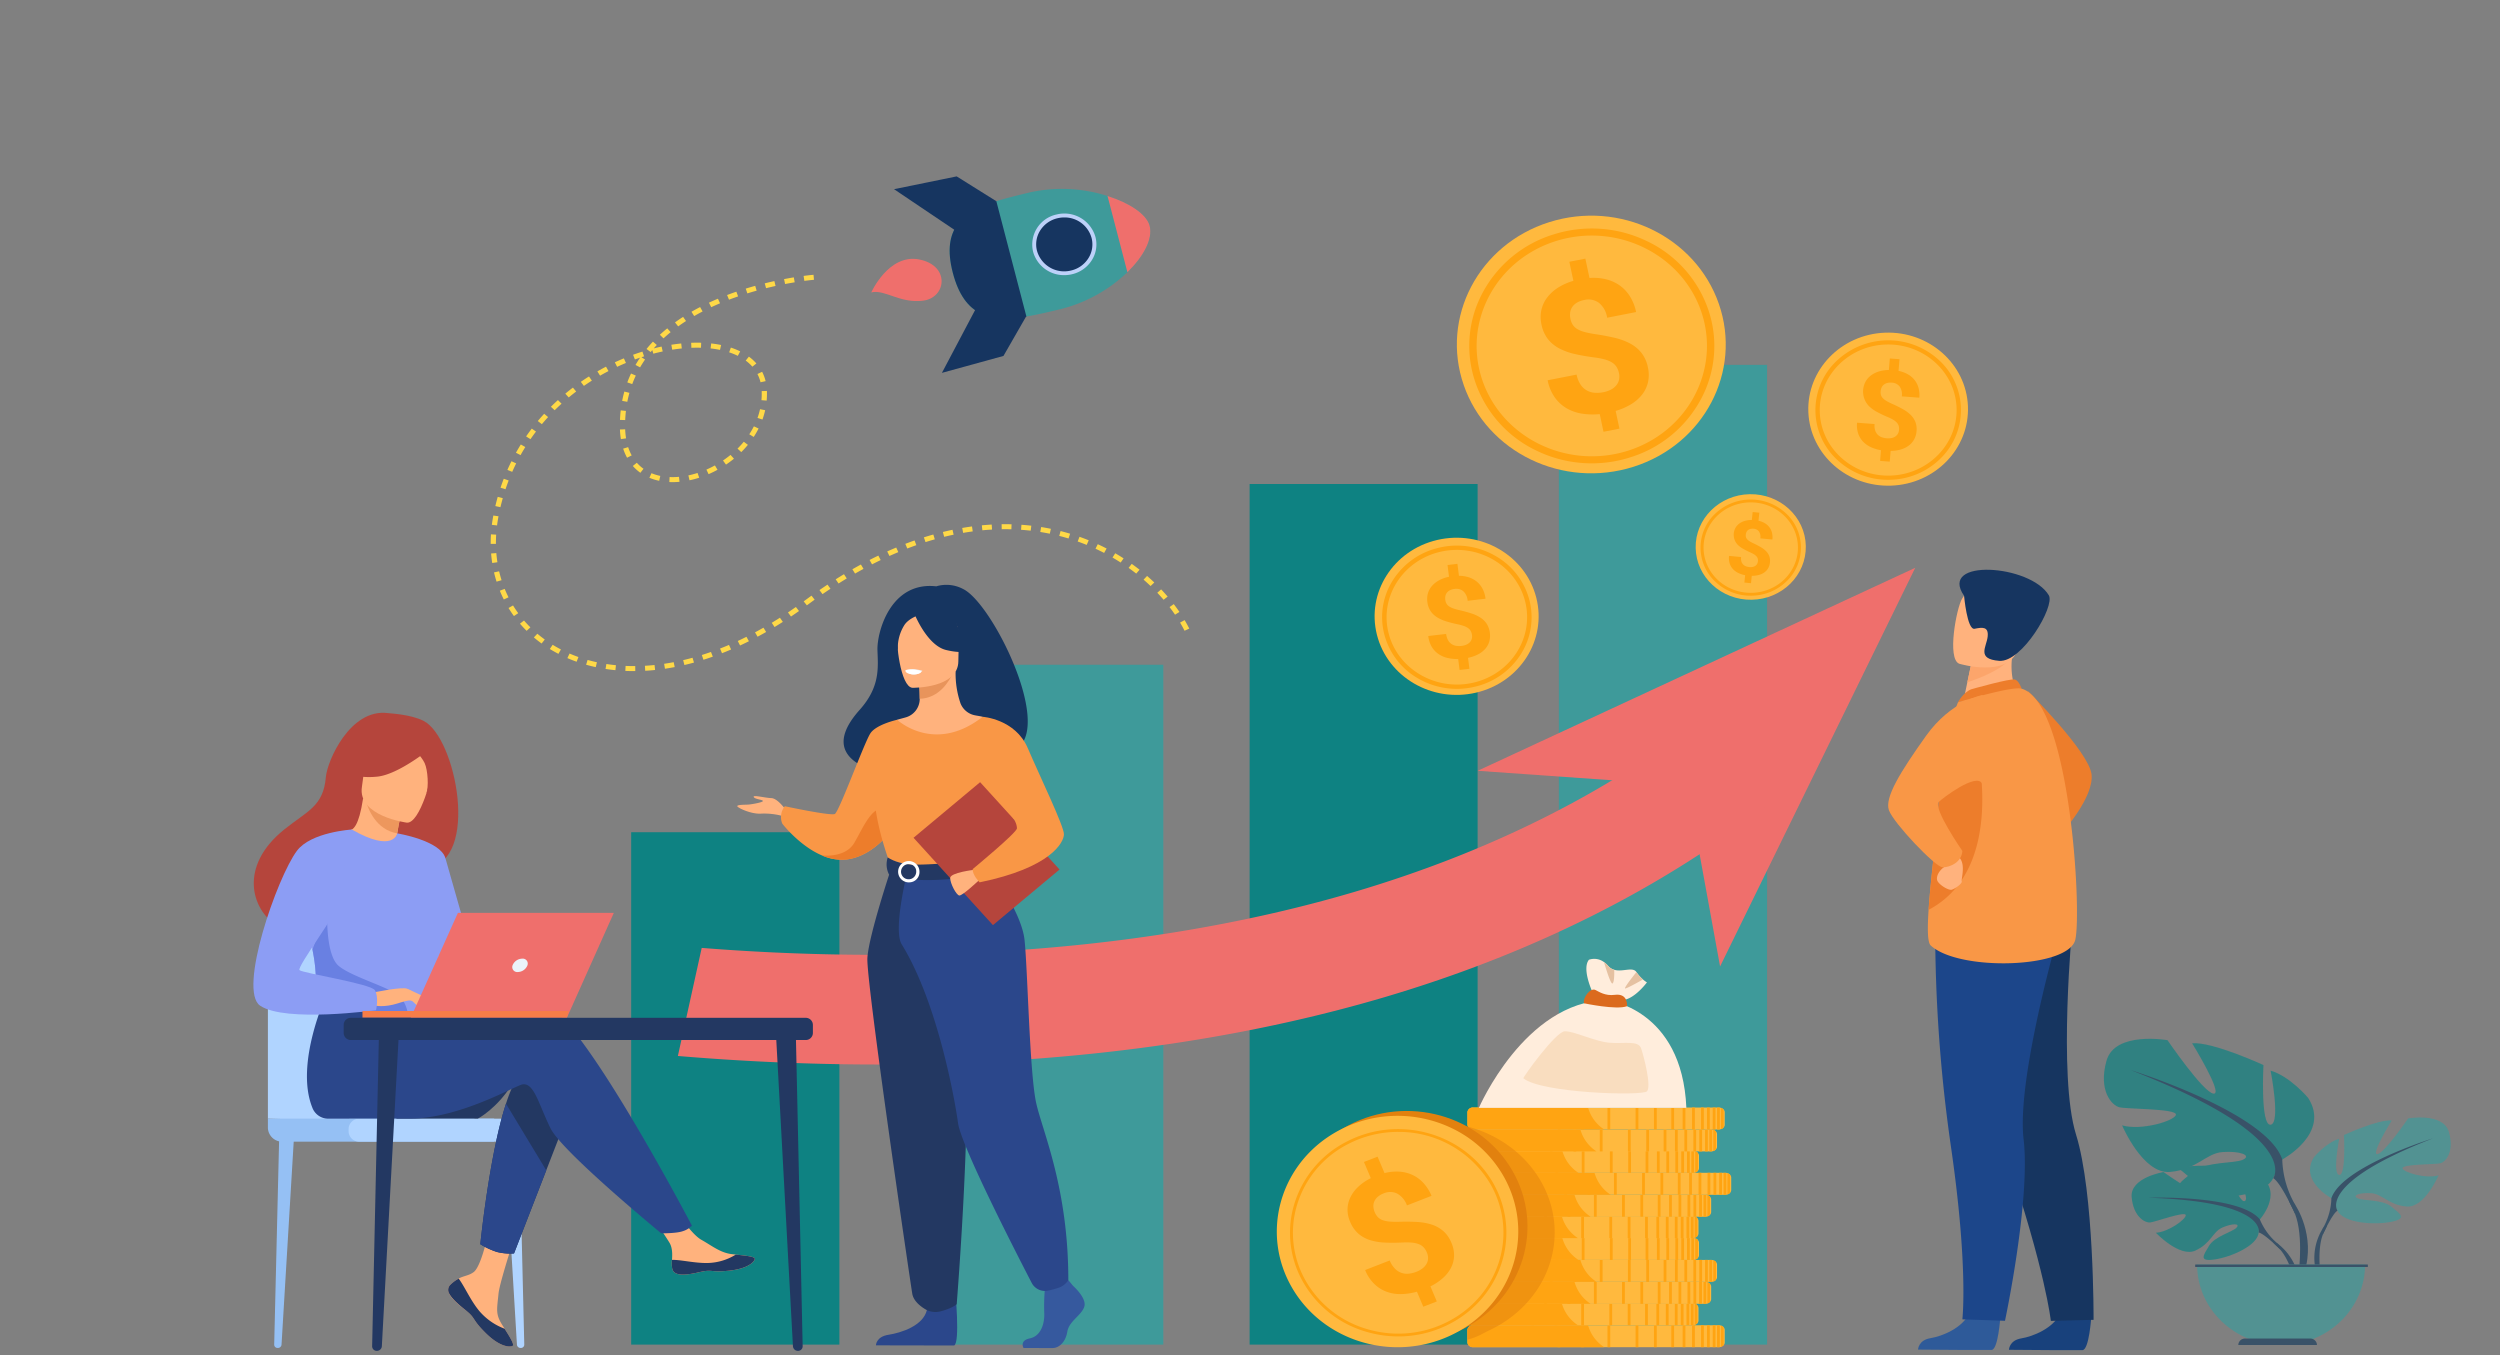 <svg xmlns="http://www.w3.org/2000/svg" xmlns:xlink="http://www.w3.org/1999/xlink" width="820" height="444.477" viewBox="0 0 820 444.477">
  <rect x="0" y="0" width="820" height="444.477" fill="#808080" stroke="none"/>
  <defs>
    <clipPath id="clip-path">
      <rect id="Rectángulo_49664" data-name="Rectángulo 49664" width="820" height="444.477" transform="translate(0 0.5)" fill="none"/>
    </clipPath>
    <clipPath id="clip-path-2">
      <rect id="Rectángulo_49663" data-name="Rectángulo 49663" width="820" height="444.477" transform="translate(0 0)" fill="none"/>
    </clipPath>
    <clipPath id="clip-path-3">
      <rect id="Rectángulo_49659" data-name="Rectángulo 49659" width="37.234" height="70.993" fill="none"/>
    </clipPath>
    <clipPath id="clip-path-4">
      <rect id="Rectángulo_49661" data-name="Rectángulo 49661" width="113.776" height="100.434" fill="none"/>
    </clipPath>
  </defs>
  <g id="Grupo_599799" data-name="Grupo 599799" transform="translate(-0.198 41.947)">
    <g id="Grupo_156765" data-name="Grupo 156765" transform="translate(0.198 -42.447)" clip-path="url(#clip-path)">
      <g id="Grupo_156764" data-name="Grupo 156764" transform="translate(0 0.5)">
        <g id="Grupo_156763" data-name="Grupo 156763" transform="translate(0 0)" clip-path="url(#clip-path-2)">
          <path id="Trazado_220790" data-name="Trazado 220790" d="M729.629,407.756c-.449-.889-.945-1.792-1.473-2.68l1.493-.813c.546.92,1.06,1.854,1.526,2.776Zm-3.122-5.27c-.568-.836-1.175-1.676-1.8-2.5l1.384-.974c.649.846,1.274,1.712,1.859,2.573ZM555.966,420.623c-1.086.112-2.178.2-3.246.259l-.1-1.642c1.041-.059,2.105-.144,3.163-.254Zm3.228-.407-.263-1.626c1.033-.154,2.086-.333,3.13-.534l.337,1.613c-1.069.2-2.147.389-3.2.546m-9.732.771c-1.092.008-2.189-.012-3.261-.059l.079-1.643c1.041.046,2.107.065,3.169.058Zm16.112-1.994-.407-1.6c1.017-.238,2.052-.5,3.075-.783l.474,1.581c-1.045.288-2.1.557-3.142.8m-22.628,1.7c-1.086-.106-2.175-.245-3.238-.41l.276-1.623c1.029.161,2.085.294,3.137.4Zm28.875-3.419-.535-1.563c1-.314,2.008-.651,3.008-1.005l.594,1.544c-1.019.36-2.051.705-3.067,1.025m6.092-2.152-.649-1.523c.972-.381,1.958-.785,2.931-1.2l.7,1.5c-.99.424-1.994.836-2.983,1.224M536.5,419.69c-1.068-.232-2.134-.5-3.165-.79l.487-1.578c1,.282,2.026.539,3.058.764Zm186.255-22.1c-.665-.777-1.363-1.551-2.075-2.3l1.27-1.107c.731.771,1.449,1.566,2.133,2.365Zm-138.921,15-.75-1.48c.945-.439,1.9-.9,2.85-1.377l.8,1.458c-.961.481-1.936.952-2.9,1.4m-53.606,5.324c-1.026-.363-2.045-.763-3.03-1.189l.706-1.5c.949.41,1.932.8,2.92,1.146Zm59.353-8.2-.838-1.436c.918-.492,1.848-1.008,2.766-1.531l.878,1.413c-.93.531-1.874,1.053-2.806,1.553m128.905-16.625c-.746-.712-1.521-1.416-2.3-2.094l1.151-1.221c.8.7,1.6,1.419,2.365,2.149ZM524.262,415.33c-.961-.5-1.912-1.034-2.825-1.594l.925-1.385c.878.538,1.791,1.054,2.716,1.533Zm70.886-8.794-.917-1.391c.888-.537,1.789-1.1,2.681-1.667l.952,1.369c-.9.577-1.817,1.145-2.716,1.689m5.388-3.441-.986-1.347c.862-.579,1.735-1.181,2.6-1.788l1.017,1.325c-.871.615-1.755,1.224-2.627,1.81m-81.793,8.847c-.873-.63-1.728-1.3-2.543-1.988l1.136-1.234c.782.661,1.6,1.3,2.44,1.907Zm195.03-22.934c-.814-.639-1.656-1.268-2.5-1.872l1.024-1.321c.869.619,1.734,1.265,2.569,1.921ZM605.749,399.419l-1.048-1.3.255-.188q1.158-.859,2.313-1.687l1.029,1.317q-1.142.82-2.293,1.673ZM708.676,385.38c-.874-.562-1.776-1.113-2.678-1.636l.888-1.408c.927.536,1.851,1.1,2.748,1.678Zm-194.846,22.4c-.758-.751-1.494-1.54-2.186-2.345l1.325-1.046c.663.772,1.368,1.528,2.1,2.247Zm97.048-12.041-1-1.335c.877-.6,1.766-1.2,2.643-1.785l.975,1.354c-.868.574-1.748,1.169-2.615,1.766m92.363-13.511c-.926-.481-1.877-.947-2.827-1.385l.745-1.483c.974.45,1.951.928,2.9,1.421Zm-87.1,10.029-.946-1.373c.905-.573,1.82-1.138,2.719-1.68l.915,1.392c-.888.536-1.792,1.094-2.688,1.661M509.66,402.934c-.623-.856-1.219-1.748-1.771-2.651l1.482-.831c.528.866,1.1,1.72,1.7,2.54ZM621.557,389l-.882-1.412c.925-.531,1.866-1.057,2.8-1.563l.848,1.431c-.919.5-1.848,1.019-2.761,1.544m75.963-9.4c-.972-.4-1.965-.772-2.952-1.121l.595-1.544c1.013.358,2.031.745,3.027,1.15Zm-70.4,6.382-.811-1.45c.95-.488,1.917-.969,2.874-1.431l.772,1.47c-.944.455-1.9.93-2.835,1.411m64.448-8.489c-1-.3-2.03-.589-3.05-.847l.44-1.591c1.045.265,2.1.557,3.128.869Zm-58.741,5.739-.73-1.489c.98-.441,1.973-.872,2.952-1.282l.686,1.509c-.964.4-1.942.827-2.908,1.262M506.344,397.5c-.473-.939-.914-1.909-1.31-2.884l1.6-.6c.38.935.8,1.865,1.256,2.766Zm179.083-21.575c-1.027-.211-2.077-.4-3.12-.569l.282-1.623c1.069.171,2.145.367,3.2.584Zm-46.752,4.851-.64-1.527c1.006-.387,2.024-.762,3.028-1.114l.591,1.545c-.987.347-1.989.716-2.979,1.1m40.489-5.851c-1.046-.12-2.11-.218-3.162-.292l.126-1.641c1.078.076,2.168.176,3.239.3Zm-34.5,3.748-.539-1.562c1.031-.326,2.073-.638,3.1-.927l.485,1.578c-1.007.284-2.03.59-3.043.911m28.164-4.2c-1.048-.029-2.117-.036-3.178-.021l-.026-1.645c1.086-.016,2.18-.008,3.253.021Zm-22.049,2.473-.427-1.593c1.047-.258,2.11-.5,3.159-.72l.367,1.606c-1.029.216-2.072.454-3.1.707m15.695-2.383c-1.05.058-2.117.138-3.17.238l-.169-1.637c1.077-.1,2.167-.184,3.241-.243ZM657,375.653l-.3-1.619c1.068-.184,2.148-.35,3.209-.492l.238,1.629c-1.039.139-2.1.3-3.143.481m-153.039,16c-.315-.992-.594-2.015-.833-3.04l1.676-.358c.229.985.5,1.967.8,2.92Zm-1.428-6.127q-.087-.566-.159-1.137c-.083-.658-.151-1.326-.2-1.985l1.712-.124c.05.635.116,1.278.2,1.912q.069.549.154,1.093Zm1.22-6.27-1.717.013c-.008-1.033.02-2.088.084-3.136l1.714.1c-.061,1.012-.088,2.031-.081,3.028m.364-6.047-1.7-.2c.128-1.01.29-2.037.483-3.053l1.7.248-.013.064c-.183.967-.34,1.961-.464,2.939m1.111-5.986-1.675-.362c.239-1.012.5-2.03.784-3.024l1.657.431c-.276.972-.534,1.967-.767,2.956m58.732-8.324a24.693,24.693,0,0,1-3.335.082l.081-1.643a22.984,22.984,0,0,0,3.092-.077Zm3.28-.5-.369-1.607a29.842,29.842,0,0,0,3.009-.8l.548,1.559a31.716,31.716,0,0,1-3.188.852m-9.943.167a17.61,17.61,0,0,1-3.217-.994l.69-1.507a15.892,15.892,0,0,0,2.894.893Zm16.2-2.179-.708-1.5c.943-.409,1.882-.869,2.791-1.368l.853,1.428c-.956.524-1.943,1.008-2.937,1.439m5.717-3.133-.987-1.346c.855-.576,1.689-1.2,2.477-1.84l1.115,1.251c-.829.678-1.706,1.33-2.6,1.935M506.9,361.343l-1.635-.5c.329-.989.686-1.98,1.059-2.948l1.61.571c-.364.944-.711,1.912-1.034,2.878m44.239-5.4a14.457,14.457,0,0,1-2.48-2.238l1.314-1.059a12.8,12.8,0,0,0,2.19,1.977Zm33.091-6.786-1.235-1.143a30.324,30.324,0,0,0,2.06-2.257l1.349,1.019a32.188,32.188,0,0,1-2.174,2.381M509.1,355.634l-1.582-.639c.421-.956.87-1.913,1.334-2.845l1.549.709c-.453.91-.891,1.843-1.3,2.776M546.771,351a17.352,17.352,0,0,1-1.278-2.983l1.639-.488a15.774,15.774,0,0,0,1.158,2.707Zm41.537-6.813-1.453-.876a26.49,26.49,0,0,0,1.511-2.612l1.546.715a28.059,28.059,0,0,1-1.6,2.774m-76.474,5.958-1.514-.776c.51-.913,1.049-1.827,1.6-2.716l1.475.842c-.54.868-1.065,1.759-1.563,2.65m32.912-5.246c-.046-.286-.089-.577-.126-.873-.093-.735-.156-1.5-.187-2.288l1.716-.064c.03.738.089,1.463.176,2.155.034.277.074.549.118.817Zm46.431-6.423-1.623-.536a23.742,23.742,0,0,0,.833-2.87l1.679.342a25.2,25.2,0,0,1-.888,3.063m-76.091,6.442-1.432-.907c.593-.861,1.218-1.723,1.857-2.562l1.387.969c-.623.819-1.233,1.659-1.812,2.5m31.075-6.262-1.715-.064c.043-1.051.123-2.1.24-3.127l1.706.178c-.112.986-.19,2-.231,3.013m46.395-6.389-1.711-.141a23.522,23.522,0,0,0,.077-2.976l1.716-.06a25.1,25.1,0,0,1-.082,3.178M518.827,340l-1.339-1.029c.675-.806,1.379-1.61,2.093-2.388l1.289,1.087c-.7.76-1.385,1.544-2.044,2.331m4.2-4.571-1.236-1.141c.75-.746,1.528-1.485,2.31-2.2l1.182,1.194c-.764.695-1.524,1.417-2.256,2.145m23.824-2.767-1.688-.3c.2-1.031.441-2.061.721-3.062l1.659.424c-.267.96-.5,1.948-.691,2.937m43.693-6.406a12.1,12.1,0,0,0-1.013-2.712l1.537-.733a13.7,13.7,0,0,1,1.148,3.071Zm-62.908,4.98-1.126-1.242c.814-.677,1.657-1.347,2.5-1.992l1.067,1.289c-.828.629-1.651,1.284-2.446,1.945m20.836-4.385-1.618-.551c.366-.986.777-1.967,1.223-2.916l1.566.676c-.427.908-.821,1.847-1.171,2.791m39.409-5.709a13.848,13.848,0,0,0-2.191-2l1.046-1.3a15.584,15.584,0,0,1,2.458,2.24Zm-55.266,6.308-1.007-1.332c.877-.608,1.777-1.205,2.677-1.774l.945,1.373c-.879.556-1.759,1.14-2.615,1.734m5.307-3.357-.883-1.411c.927-.532,1.878-1.052,2.828-1.545l.818,1.447c-.927.481-1.857.989-2.762,1.509m13.125-2.725-1.5-.795c.464-.806.965-1.607,1.494-2.389-.565.19-1.131.387-1.69.59l-.609-1.538c1.015-.369,2.048-.719,3.072-1.04l.534,1.564q-.431.135-.862.276l1.192.755c-.579.839-1.127,1.706-1.628,2.576m32.055-3.782a21.855,21.855,0,0,0-2.845-1.153l.557-1.557a23.7,23.7,0,0,1,3.074,1.247Zm-39.589,3.606-.751-1.479c.973-.454,1.969-.892,2.959-1.3l.681,1.51c-.967.4-1.939.829-2.889,1.271m33.743-5.553c-.986-.2-2.026-.367-3.091-.485l.2-1.634c1.121.123,2.216.3,3.256.51Zm-21.87,1.245-.34-1.186q-.273.322-.536.646l-1.355-1.01c.661-.814,1.368-1.623,2.1-2.405l1.275,1.1q-.517.549-1.012,1.114c.859-.218,1.723-.419,2.575-.6l.37,1.606c-1.02.216-2.057.461-3.081.731m15.642-1.947c-1.024-.031-2.085-.027-3.155.015L567.8,313.3c1.11-.042,2.213-.048,3.278-.015Zm-9.447.641-.278-1.623c1.089-.171,2.178-.312,3.239-.419l.179,1.636c-1.029.1-2.083.24-3.139.406m-2.853-3.721-1.193-1.183c.769-.713,1.584-1.42,2.419-2.1l1.113,1.253c-.808.658-1.594,1.342-2.339,2.031m4.807-3.925-1.034-1.313c.852-.616,1.745-1.225,2.655-1.811l.958,1.365c-.885.57-1.753,1.161-2.579,1.76m5.253-3.39-.886-1.409c.913-.527,1.864-1.048,2.83-1.549l.818,1.447c-.942.489-1.871,1-2.761,1.511m5.593-2.906-.753-1.478c.956-.447,1.95-.888,2.952-1.311l.692,1.505c-.982.414-1.955.846-2.891,1.284m5.834-2.464-.634-1.529c.989-.377,2.013-.747,3.041-1.1l.58,1.549c-1.01.347-2.015.711-2.987,1.081m6.011-2.068-.528-1.566c1.019-.315,2.065-.621,3.106-.911l.478,1.58c-1.026.285-2.054.587-3.057.9m6.142-1.707-.43-1.593c1.038-.257,2.1-.505,3.156-.737l.383,1.6c-1.041.228-2.088.472-3.11.726m6.24-1.368-.336-1.613c1.068-.2,2.143-.4,3.2-.567l.288,1.622c-1.037.17-2.1.357-3.149.559m9.466-1.382c-.008,0-1.178.092-3.154.354l-.236-1.629c2.039-.271,3.216-.362,3.252-.365Z" transform="translate(-341.094 -200.866)" fill="#ffd947"/>
          <rect id="Rectángulo_49534" data-name="Rectángulo 49534" width="68.296" height="168.062" transform="translate(207.025 272.969)" fill="#0e8282"/>
          <rect id="Rectángulo_49535" data-name="Rectángulo 49535" width="68.296" height="222.994" transform="translate(313.273 218.037)" fill="#3e9a9a"/>
          <rect id="Rectángulo_49536" data-name="Rectángulo 49536" width="74.783" height="282.279" transform="translate(409.878 158.752)" fill="#0e8282"/>
          <rect id="Rectángulo_49537" data-name="Rectángulo 49537" width="68.296" height="321.358" transform="translate(511.305 119.673)" fill="#3e9a9a"/>
          <path id="Trazado_220791" data-name="Trazado 220791" d="M1510.3,669.933l143.541-66.588-64.016,130.76L1579,674.779Z" transform="translate(-1025.64 -417.11)" fill="#ef6f6c"/>
          <path id="Trazado_220792" data-name="Trazado 220792" d="M1405.82,603.162c-3.512-13.831,5.341-27.771,19.775-31.137s28.98,5.118,32.492,18.949-5.341,27.771-19.774,31.137-28.981-5.118-32.493-18.949" transform="translate(-954.182 -394.916)" fill="#ffb93e"/>
          <path id="Trazado_220793" data-name="Trazado 220793" d="M1443.031,626a25.257,25.257,0,0,1-18.534-2.757,23.423,23.423,0,0,1-11.071-14.508,22.5,22.5,0,0,1,2.877-17.76,24.3,24.3,0,0,1,15.139-10.609,25.258,25.258,0,0,1,18.534,2.757,23.425,23.425,0,0,1,11.071,14.507,22.5,22.5,0,0,1-2.877,17.76A24.3,24.3,0,0,1,1443.031,626m-11.243-44.273c-12.346,2.879-19.946,14.846-16.942,26.677s15.493,19.114,27.839,16.235,19.946-14.847,16.942-26.677-15.493-19.114-27.839-16.235" transform="translate(-959.39 -400.731)" fill="#ffa412"/>
          <path id="Trazado_220794" data-name="Trazado 220794" d="M1473.45,622.491a3.749,3.749,0,0,0-.393-1.312,2.864,2.864,0,0,0-.864-.964,5.673,5.673,0,0,0-1.42-.716,15.152,15.152,0,0,0-2.058-.55q-2.075-.438-3.792-.981a12.437,12.437,0,0,1-3-1.368,7.026,7.026,0,0,1-2.081-2.033,6.887,6.887,0,0,1-1.026-2.981,6.779,6.779,0,0,1,.215-2.869,6.44,6.44,0,0,1,1.346-2.394,8.441,8.441,0,0,1,2.335-1.822,11.664,11.664,0,0,1,3.206-1.133l-.49-3.869,3.251-.377.5,3.923a10.577,10.577,0,0,1,3.281.518,7.992,7.992,0,0,1,2.637,1.455,7.6,7.6,0,0,1,1.853,2.344,9.488,9.488,0,0,1,.951,3.2l-5.871.682a4.684,4.684,0,0,0-1.416-3.129,3.568,3.568,0,0,0-2.827-.763,4.546,4.546,0,0,0-1.543.427,2.947,2.947,0,0,0-1,.795,2.6,2.6,0,0,0-.5,1.077,3.775,3.775,0,0,0-.045,1.271,3.478,3.478,0,0,0,.356,1.188,2.693,2.693,0,0,0,.828.922,5.681,5.681,0,0,0,1.43.714,19.7,19.7,0,0,0,2.148.6q2.059.476,3.768,1.03a12.546,12.546,0,0,1,2.989,1.386,7.124,7.124,0,0,1,2.082,2.042,7.509,7.509,0,0,1,.807,5.888,6.37,6.37,0,0,1-1.359,2.378,8.162,8.162,0,0,1-2.361,1.779,12.584,12.584,0,0,1-3.229,1.108l.455,3.6-3.229.375-.453-3.58a14.3,14.3,0,0,1-3.349-.326,8.9,8.9,0,0,1-2.991-1.239,7.6,7.6,0,0,1-2.276-2.351,8.814,8.814,0,0,1-1.2-3.64l5.87-.681a5.414,5.414,0,0,0,.647,2.1,3.668,3.668,0,0,0,1.179,1.258,3.764,3.764,0,0,0,1.523.557,6.536,6.536,0,0,0,1.662.018,5.422,5.422,0,0,0,1.646-.429,3.493,3.493,0,0,0,1.126-.792,2.638,2.638,0,0,0,.607-1.07,3.127,3.127,0,0,0,.087-1.267" transform="translate(-990.644 -414.186)" fill="#ffa412"/>
          <path id="Trazado_220795" data-name="Trazado 220795" d="M1848.126,378.724c-.568-13.852,10.69-25.523,25.146-26.068s26.635,10.244,27.2,24.1-10.689,25.523-25.145,26.068-26.635-10.244-27.2-24.1" transform="translate(-1254.988 -243.536)" fill="#ffb93e"/>
          <path id="Trazado_220796" data-name="Trazado 220796" d="M1880.2,406.575a24.318,24.318,0,0,1-17.137-6.058,22.2,22.2,0,0,1-1.326-32.318,24.6,24.6,0,0,1,33.725-1.271,22.206,22.206,0,0,1,1.326,32.318,24.159,24.159,0,0,1-16.588,7.329m-1.819-44.341c-12.365.466-22.029,10.485-21.544,22.334s10.942,21.11,23.306,20.645,22.03-10.485,21.544-22.334-10.941-21.11-23.306-20.644" transform="translate(-1259.937 -249.224)" fill="#ffa412"/>
          <path id="Trazado_220797" data-name="Trazado 220797" d="M1911.625,403.615a3.605,3.605,0,0,0-.111-1.325,2.729,2.729,0,0,0-.63-1.08,5.412,5.412,0,0,0-1.211-.946,14.7,14.7,0,0,0-1.854-.905q-1.893-.8-3.423-1.638a11.868,11.868,0,0,1-2.585-1.859,6.891,6.891,0,0,1-1.174-8.061,6.431,6.431,0,0,1,1.767-2.037,8.4,8.4,0,0,1,2.6-1.306,11.468,11.468,0,0,1,3.289-.49l.311-3.784,3.178.241-.316,3.837a10.178,10.178,0,0,1,3.027,1.1,7.59,7.59,0,0,1,2.224,1.876,7.247,7.247,0,0,1,1.3,2.581,9.162,9.162,0,0,1,.263,3.231l-5.741-.435a4.5,4.5,0,0,0-.722-3.248,3.418,3.418,0,0,0-2.545-1.251,4.478,4.478,0,0,0-1.56.122,2.95,2.95,0,0,0-1.116.574,2.6,2.6,0,0,0-.7.935,3.684,3.684,0,0,0-.3,1.205,3.362,3.362,0,0,0,.1,1.2,2.56,2.56,0,0,0,.6,1.034,5.412,5.412,0,0,0,1.221.946,18.8,18.8,0,0,0,1.929.973q1.869.835,3.39,1.68a11.968,11.968,0,0,1,2.573,1.876,6.788,6.788,0,0,1,1.577,2.335,6.592,6.592,0,0,1,.381,3.019,6.7,6.7,0,0,1-.8,2.751,6.355,6.355,0,0,1-1.776,2.019,8.119,8.119,0,0,1-2.613,1.261,12.366,12.366,0,0,1-3.306.461l-.29,3.519-3.158-.239.288-3.5a13.828,13.828,0,0,1-3.131-.931,8.479,8.479,0,0,1-2.6-1.736,7.216,7.216,0,0,1-1.7-2.664,8.5,8.5,0,0,1-.415-3.7l5.741.435a5.221,5.221,0,0,0,.2,2.123,3.492,3.492,0,0,0,.872,1.419,3.59,3.59,0,0,0,1.342.813,6.346,6.346,0,0,0,1.583.325,5.335,5.335,0,0,0,1.659-.106,3.48,3.48,0,0,0,1.234-.547,2.645,2.645,0,0,0,.795-.91,3.077,3.077,0,0,0,.338-1.193" transform="translate(-1288.745 -262.608)" fill="#ffa412"/>
          <path id="Trazado_220798" data-name="Trazado 220798" d="M1733.044,542.5c-.177-9.561,7.769-17.448,17.745-17.617s18.208,7.445,18.384,17.005-7.768,17.448-17.745,17.617-18.208-7.444-18.384-17.005" transform="translate(-1176.866 -362.787)" fill="#ffb93e"/>
          <path id="Trazado_220799" data-name="Trazado 220799" d="M1754.807,562.1a16.746,16.746,0,0,1-11.724-4.422,15.314,15.314,0,0,1-.411-22.305,16.972,16.972,0,0,1,23.277-.394,15.314,15.314,0,0,1,.411,22.3,16.7,16.7,0,0,1-11.553,4.817m-.565-30.6c-8.534.145-15.354,6.915-15.2,15.094s7.217,14.714,15.751,14.569,15.355-6.915,15.2-15.094-7.217-14.714-15.751-14.569" transform="translate(-1180.27 -366.711)" fill="#ffa412"/>
          <path id="Trazado_220800" data-name="Trazado 220800" d="M1776.569,560.116a2.5,2.5,0,0,0-.056-.915,1.877,1.877,0,0,0-.418-.754,3.709,3.709,0,0,0-.821-.669,10.162,10.162,0,0,0-1.265-.651q-1.293-.58-2.335-1.178a8.151,8.151,0,0,1-1.754-1.32,4.754,4.754,0,0,1-.685-5.575,4.45,4.45,0,0,1,1.25-1.379,5.812,5.812,0,0,1,1.811-.864,7.921,7.921,0,0,1,2.275-.291l.275-2.605,2.187.211-.278,2.642a7,7,0,0,1,2.071.8,5.246,5.246,0,0,1,1.5,1.326,4.988,4.988,0,0,1,.854,1.8,6.32,6.32,0,0,1,.131,2.232l-3.953-.381a3.1,3.1,0,0,0-.447-2.251,2.352,2.352,0,0,0-1.735-.9,3.1,3.1,0,0,0-1.078.062,2.03,2.03,0,0,0-.779.38,1.79,1.79,0,0,0-.5.635,2.556,2.556,0,0,0-.225.827,2.32,2.32,0,0,0,.051.829,1.759,1.759,0,0,0,.4.721,3.732,3.732,0,0,0,.828.67,12.867,12.867,0,0,0,1.315.7q1.276.6,2.312,1.207a8.263,8.263,0,0,1,1.745,1.331,4.671,4.671,0,0,1,1.051,1.633,4.539,4.539,0,0,1,.215,2.087,4.631,4.631,0,0,1-.592,1.885,4.4,4.4,0,0,1-1.256,1.367,5.621,5.621,0,0,1-1.821.832,8.572,8.572,0,0,1-2.287.271l-.255,2.423-2.174-.21.254-2.411a9.46,9.46,0,0,1-2.145-.686,5.849,5.849,0,0,1-1.77-1.235,4.968,4.968,0,0,1-1.13-1.861,5.861,5.861,0,0,1-.229-2.555l3.953.381a3.627,3.627,0,0,0,.1,1.467,2.415,2.415,0,0,0,.58.991,2.47,2.47,0,0,0,.913.58,4.378,4.378,0,0,0,1.086.246,3.67,3.67,0,0,0,1.145-.049,2.4,2.4,0,0,0,.86-.36,1.821,1.821,0,0,0,.562-.616,2.129,2.129,0,0,0,.252-.818" transform="translate(-1199.972 -375.965)" fill="#ffa412"/>
          <path id="Trazado_220801" data-name="Trazado 220801" d="M1491.323,283.471c-7.654-22.151,4.88-46.052,27.995-53.387s48.058,4.676,55.712,26.827-4.88,46.052-28,53.387-48.057-4.676-55.711-26.826" transform="translate(-1011.23 -157.199)" fill="#ffb93e"/>
          <path id="Trazado_220802" data-name="Trazado 220802" d="M1554.583,316.706a41.487,41.487,0,0,1-30.662-2.147,38.768,38.768,0,0,1-20.1-22.3,36.8,36.8,0,0,1,2.241-29.383,39.459,39.459,0,0,1,23.266-19.258,41.487,41.487,0,0,1,30.662,2.147,38.767,38.767,0,0,1,20.1,22.295,36.8,36.8,0,0,1-2.24,29.383,39.459,39.459,0,0,1-23.266,19.258m-24.5-70.9c-19.772,6.274-30.531,26.792-23.985,45.739s27.959,29.257,47.731,22.984,30.531-26.792,23.984-45.739-27.959-29.258-47.731-22.984" transform="translate(-1019.846 -166.698)" fill="#ffa412"/>
          <path id="Trazado_220803" data-name="Trazado 220803" d="M1600.374,311.328a6.2,6.2,0,0,0-.823-2.093,4.747,4.747,0,0,0-1.545-1.465,9.346,9.346,0,0,0-2.419-.989,25.1,25.1,0,0,0-3.439-.637q-3.452-.451-6.333-1.121a20.557,20.557,0,0,1-5.086-1.853,11.637,11.637,0,0,1-3.682-3.057,11.376,11.376,0,0,1-2.09-4.741,11.122,11.122,0,0,1-.047-4.714,10.482,10.482,0,0,1,1.868-4.083,13.688,13.688,0,0,1,3.564-3.273,18.959,18.959,0,0,1,5.081-2.259l-1.336-6.26,5.258-1.03,1.354,6.347a17.375,17.375,0,0,1,5.432.429,13.21,13.21,0,0,1,4.51,2.042,12.593,12.593,0,0,1,3.352,3.595,15.668,15.668,0,0,1,2,5.109l-9.5,1.86a7.743,7.743,0,0,0-2.747-4.932,5.871,5.871,0,0,0-4.725-.888,7.4,7.4,0,0,0-2.462.895,4.793,4.793,0,0,0-1.528,1.426,4.245,4.245,0,0,0-.672,1.823,6.173,6.173,0,0,0,.1,2.083,5.737,5.737,0,0,0,.747,1.9,4.449,4.449,0,0,0,1.48,1.4,9.377,9.377,0,0,0,2.435.985,32.217,32.217,0,0,0,3.593.714q3.43.516,6.3,1.2a20.735,20.735,0,0,1,5.075,1.886,11.807,11.807,0,0,1,3.686,3.071,11.3,11.3,0,0,1,2.083,4.712,11.155,11.155,0,0,1,.049,4.8,10.364,10.364,0,0,1-1.89,4.057,13.273,13.273,0,0,1-3.612,3.207,20.517,20.517,0,0,1-5.123,2.223l1.242,5.82-5.225,1.024-1.235-5.792a23.489,23.489,0,0,1-5.518-.107,14.68,14.68,0,0,1-5.058-1.645,12.585,12.585,0,0,1-4.044-3.55,14.557,14.557,0,0,1-2.469-5.794l9.5-1.86a8.955,8.955,0,0,0,1.347,3.346,6.087,6.087,0,0,0,2.1,1.9,6.2,6.2,0,0,0,2.566.716,10.723,10.723,0,0,0,2.717-.182,8.817,8.817,0,0,0,2.63-.911,5.674,5.674,0,0,0,1.731-1.436,4.292,4.292,0,0,0,.843-1.826,5.121,5.121,0,0,0-.033-2.081" transform="translate(-1069.349 -188.922)" fill="#ffa412"/>
          <path id="Trazado_220804" data-name="Trazado 220804" d="M1007.384,238.785c-3.962.948-7.746,1.854-11.284,2.434-11.459,1.878-20.311.329-24.127-14.309s3.237-19.995,14.271-23.5c3.408-1.082,7.191-1.988,11.153-2.936a49.229,49.229,0,0,1,25.31,1.217c7.345,2.313,12.84,6.033,13.814,9.771,1.109,4.256-1.915,10.02-7.3,15.24a48.792,48.792,0,0,1-21.843,12.084" transform="translate(-659.44 -137.409)" fill="#3e9a9a"/>
          <path id="Trazado_220805" data-name="Trazado 220805" d="M947.662,194.222l-13.015-8.145-20.547,4.2,21.341,14.368Z" transform="translate(-620.858 -128.222)" fill="#163560"/>
          <path id="Trazado_220806" data-name="Trazado 220806" d="M990.694,326.755l-7.49,13.053-20.193,5.555,11.785-22.3Z" transform="translate(-654.065 -223.064)" fill="#163560"/>
          <path id="Trazado_220807" data-name="Trazado 220807" d="M996.1,250.36c-11.458,1.878-20.311.329-24.127-14.309s3.238-20,14.271-23.5Z" transform="translate(-659.441 -146.55)" fill="#163560"/>
          <path id="Trazado_220808" data-name="Trazado 220808" d="M890.856,284.97s5.72-12.771,15.732-10.8c10.214,2.006,8.927,12.552,1.262,13.519s-12.523-3.786-16.995-2.715" transform="translate(-605.077 -189.066)" fill="#ef6f6c"/>
          <path id="Trazado_220809" data-name="Trazado 220809" d="M1064.741,228.066a9.912,9.912,0,0,1,11.975,6.888,9.444,9.444,0,0,1-7.188,11.475,9.913,9.913,0,0,1-11.975-6.888,9.444,9.444,0,0,1,7.188-11.475" transform="translate(-718.052 -157.095)" fill="#163560"/>
          <path id="Trazado_220810" data-name="Trazado 220810" d="M1065.745,245.926a10.482,10.482,0,0,1-10.221-7.649,10.085,10.085,0,0,1,7.668-12.24,10.585,10.585,0,0,1,12.773,7.348,9.668,9.668,0,0,1-1.188,7.642,10.441,10.441,0,0,1-6.479,4.6,10.96,10.96,0,0,1-2.552.3m0-18.929a9.564,9.564,0,0,0-2.232.265,9.136,9.136,0,0,0-5.67,4.023,8.462,8.462,0,0,0-1.039,6.687,9.261,9.261,0,0,0,11.176,6.429,9.13,9.13,0,0,0,5.669-4.023,8.458,8.458,0,0,0,1.04-6.687,9.172,9.172,0,0,0-8.944-6.693" transform="translate(-716.661 -155.678)" fill="#bdd1f9"/>
          <path id="Trazado_220811" data-name="Trazado 220811" d="M1138.724,231.972l-6.519-25.011c7.344,2.313,12.84,6.033,13.814,9.771,1.11,4.256-1.914,10.02-7.295,15.24" transform="translate(-768.937 -142.681)" fill="#ef6f6c"/>
          <path id="Trazado_220812" data-name="Trazado 220812" d="M2072.35,734.637s19.955,19.827,20.9,27.289-9.559,19.112-9.559,19.112Z" transform="translate(-1407.235 -508.008)" fill="#ed7d2b"/>
          <path id="Trazado_220813" data-name="Trazado 220813" d="M1987.2,1394.854s-.7,10.517-2.828,10.663c-.282.02-10.77,0-10.77,0l-13.388-.1s.094-3.091,4.01-3.737,10.471-3.267,12.853-8.219c2.505-5.209,10.124,1.4,10.124,1.4" transform="translate(-1331.099 -962.746)" fill="#2e5a99"/>
          <path id="Trazado_220814" data-name="Trazado 220814" d="M2080.078,1395.056s-.7,10.517-2.829,10.663c-.282.019-10.771,0-10.771,0l-13.388-.1s.095-3.091,4.01-3.736,10.472-3.267,12.854-8.219c2.505-5.209,10.124,1.4,10.124,1.4" transform="translate(-1394.16 -962.885)" fill="#18417c"/>
          <path id="Trazado_220815" data-name="Trazado 220815" d="M1998.882,998.975s3.453,21.468,16.429,59.592,14.719,54.624,14.719,54.624l14.014-.347s.214-41.635-5.763-60.8-1.143-69.067-1.143-69.067Z" transform="translate(-1357.354 -679.939)" fill="#163560"/>
          <path id="Trazado_220816" data-name="Trazado 220816" d="M1977.715,986.489a499.379,499.379,0,0,0,5.18,72.059c5.749,39.719,3.732,56.571,3.732,56.571l13.984.474s8.447-39.705,6.1-59.585,11.6-68.175,11.6-68.175Z" transform="translate(-1342.973 -682.374)" fill="#1c468a"/>
          <path id="Trazado_220817" data-name="Trazado 220817" d="M2024.062,704.706l-7.461,4.666-10.765-1.946c.151-.833.869-4.284,1.524-7.41.04-.184.079-.369.116-.549.561-2.66,1.045-4.945,1.045-4.945l10.067-4.232,3.754-1.577c-.01.056-.3,2.952-.338,3.375a23.7,23.7,0,0,0,2.057,12.617" transform="translate(-1362.076 -476.214)" fill="#ffb27d"/>
          <path id="Trazado_220818" data-name="Trazado 220818" d="M2005.332,725.571c.209-.084,12.976-3.665,14.361-3.224s2.2,3.013,2.2,3.013l-20.879,4.478s1.649-3.2,4.318-4.267" transform="translate(-1358.803 -499.474)" fill="#ed7d2b"/>
          <path id="Trazado_220819" data-name="Trazado 220819" d="M2018.622,814.3c-2.185,9.45-38.179,10.5-47.438,1.895-1.052-.98-1.094-5.531-.682-11.667.806-11.987,3.346-30.016,3.464-39.229a70.034,70.034,0,0,1,1.565-13.129,103.2,103.2,0,0,1,4.6-15.709s17.592-5.409,20.879-4.476c15.838,4.5,19.794,72.867,17.611,82.317" transform="translate(-1337.922 -506.095)" fill="#f99746"/>
          <path id="Trazado_220820" data-name="Trazado 220820" d="M1971.015,846.218c.806-11.987,3.347-30.016,3.465-39.229a70,70,0,0,1,1.565-13.13l10.579-1.766s10.248,40.492-15.609,54.125" transform="translate(-1338.435 -547.787)" fill="#ed7d2b"/>
          <path id="Trazado_220821" data-name="Trazado 220821" d="M1982.57,910.2a2.316,2.316,0,0,1-.8,2.758c-1.517,1.105-2.5,2.9-2.159,4.213s3.66,3.461,4.811,3.119,3.5-2.067,3.249-2.759,1.589-6.072-1.213-8.151-3.89.821-3.89.821" transform="translate(-1344.225 -628.472)" fill="#ffb27d"/>
          <path id="Trazado_220822" data-name="Trazado 220822" d="M1960.672,738.946s-10.318,1.828-18.562,13.416-13.671,20.2-12.166,24.391,15.27,18.721,17.649,18.726,6.222-1.645,6.446-5.375c0,0-9.683-13.973-7.765-16.059.82-.891,12.635-10.043,14.31-5.894,2.771,6.863.087-29.2.087-29.2" transform="translate(-1310.38 -510.992)" fill="#f99746"/>
          <path id="Trazado_220823" data-name="Trazado 220823" d="M2024.472,695.767c-2.216,3.581-10.454,6.664-13.889,7.8.04-.185.079-.369.116-.549.561-2.66,1.045-4.945,1.045-4.945l10.067-4.232c2.223-.024,3.575.456,2.661,1.929" transform="translate(-1365.299 -479.761)" fill="#fca56b"/>
          <path id="Trazado_220824" data-name="Trazado 220824" d="M1998.142,648.2s16.19,4.877,19.2-4.832,7.134-15.617-3.075-19.141-13.377-.395-15.206,2.611-5.057,19.844-.922,21.363" transform="translate(-1355.486 -430.49)" fill="#ffb27d"/>
          <path id="Trazado_220825" data-name="Trazado 220825" d="M2004.054,613.975s1.007,11.306,3.448,10.821,4.655-.845,4.29,2.562-3.758,7.335,3.76,7.953,18.368-17.94,16.311-21.462c-5.937-10.163-36.394-12.275-27.808.126" transform="translate(-1359.838 -418.557)" fill="#163560"/>
          <path id="Trazado_220826" data-name="Trazado 220826" d="M1584.275,1412.427v4.068a1.353,1.353,0,0,1-.335.875,2.128,2.128,0,0,1-1.27.667,2.314,2.314,0,0,1-.344.024h-80.5a1.876,1.876,0,0,1-1.929-1.333c-.007-.051-.015-.1-.017-.154,0-.027,0-.053,0-.08v-4.068c0-.026,0-.053,0-.079,0-.053.01-.1.017-.154a1.876,1.876,0,0,1,1.929-1.332h80.5a2.3,2.3,0,0,1,.344.024,2.177,2.177,0,0,1,.357.082,1.947,1.947,0,0,1,.912.585,1.353,1.353,0,0,1,.335.875" transform="translate(-1018.565 -976.181)" fill="#ffb93e"/>
          <path id="Trazado_220827" data-name="Trazado 220827" d="M1544.747,1418.061h-43.126a1.72,1.72,0,0,1-1.673-1.16,1.29,1.29,0,0,1-.047-.173c-.007-.05-.015-.1-.017-.154,0-.026,0-.053,0-.079v-4.068c0-.026,0-.053,0-.079,0-.053.01-.1.017-.154a1.29,1.29,0,0,1,.047-.173,1.72,1.72,0,0,1,1.673-1.16h37.83a12.621,12.621,0,0,0,5.3,7.2" transform="translate(-1018.565 -976.181)" fill="#ffa412"/>
          <rect id="Rectángulo_49538" data-name="Rectángulo 49538" width="0.915" height="7.201" transform="translate(554.999 434.68)" fill="#ffa412"/>
          <rect id="Rectángulo_49539" data-name="Rectángulo 49539" width="0.915" height="7.201" transform="translate(551.902 434.68)" fill="#ffa412"/>
          <rect id="Rectángulo_49540" data-name="Rectángulo 49540" width="0.915" height="7.201" transform="translate(548.188 434.68)" fill="#ffa412"/>
          <rect id="Rectángulo_49541" data-name="Rectángulo 49541" width="0.915" height="7.201" transform="translate(542.496 434.68)" fill="#ffa412"/>
          <rect id="Rectángulo_49542" data-name="Rectángulo 49542" width="0.915" height="7.201" transform="translate(536.476 434.68)" fill="#ffa412"/>
          <rect id="Rectángulo_49543" data-name="Rectángulo 49543" width="0.915" height="7.201" transform="translate(527.248 434.68)" fill="#ffa412"/>
          <rect id="Rectángulo_49544" data-name="Rectángulo 49544" width="0.915" height="7.201" transform="translate(518.608 434.68)" fill="#ffa412"/>
          <rect id="Rectángulo_49545" data-name="Rectángulo 49545" width="0.915" height="7.201" transform="translate(510.892 434.68)" fill="#ffa412"/>
          <rect id="Rectángulo_49546" data-name="Rectángulo 49546" width="0.915" height="7.201" transform="translate(557.947 434.68)" fill="#ffa412"/>
          <rect id="Rectángulo_49547" data-name="Rectángulo 49547" width="0.915" height="7.201" transform="translate(559.894 434.68)" fill="#ffa412"/>
          <rect id="Rectángulo_49548" data-name="Rectángulo 49548" width="0.915" height="7.201" transform="translate(561.775 434.68)" fill="#ffa412"/>
          <path id="Trazado_220828" data-name="Trazado 220828" d="M1755.8,1410.884v7.151a2.354,2.354,0,0,1-.344.025h-.572v-7.2h.572a2.337,2.337,0,0,1,.344.025" transform="translate(-1191.699 -976.179)" fill="#ffa412"/>
          <path id="Trazado_220829" data-name="Trazado 220829" d="M1759.763,1411.79v5.817a1.94,1.94,0,0,1-.914.586V1411.2a1.947,1.947,0,0,1,.914.586" transform="translate(-1194.388 -976.418)" fill="#ffa412"/>
          <path id="Trazado_220830" data-name="Trazado 220830" d="M1557.469,1389.019v4.065a1.368,1.368,0,0,1-.332.877,1.866,1.866,0,0,1-.184.185,2.048,2.048,0,0,1-.732.4,2.148,2.148,0,0,1-.357.08,2.357,2.357,0,0,1-.342.026h-80.5a1.877,1.877,0,0,1-1.926-1.335,1.521,1.521,0,0,1-.018-.152.82.82,0,0,1,0-.082v-4.065c0-.026,0-.055,0-.082a1.525,1.525,0,0,1,.018-.152,1.877,1.877,0,0,1,1.926-1.335h80.5c.05,0,.1,0,.153.008a.436.436,0,0,1,.056,0,.007.007,0,0,1,.009,0,.377.377,0,0,1,.073.007l.051.007a2.21,2.21,0,0,1,.357.079c.068.022.133.046.2.073h0l.126.058.07.039a.548.548,0,0,1,.066.038,1.493,1.493,0,0,1,.236.166c.025.019.045.041.068.06s.027.024.04.036a.17.17,0,0,1,.02.022l.018.016a.8.8,0,0,1,.073.08,1.36,1.36,0,0,1,.332.874" transform="translate(-1000.367 -959.972)" fill="#ffb93e"/>
          <path id="Trazado_220831" data-name="Trazado 220831" d="M1517.942,1394.653h-43.126a1.718,1.718,0,0,1-1.671-1.164,1.2,1.2,0,0,1-.047-.172c-.007-.051-.015-.1-.018-.152,0-.027,0-.053,0-.082v-4.065c0-.026,0-.055,0-.082,0-.051.01-.1.018-.152a1.188,1.188,0,0,1,.047-.172,1.718,1.718,0,0,1,1.671-1.163h37.83c.015.06.032.119.053.179a12.612,12.612,0,0,0,5.243,7.025" transform="translate(-1000.368 -959.972)" fill="#ffa412"/>
          <rect id="Rectángulo_49549" data-name="Rectángulo 49549" width="0.915" height="7.201" transform="translate(546.392 427.478)" fill="#ffa412"/>
          <rect id="Rectángulo_49550" data-name="Rectángulo 49550" width="0.915" height="7.201" transform="translate(543.295 427.478)" fill="#ffa412"/>
          <rect id="Rectángulo_49551" data-name="Rectángulo 49551" width="0.915" height="7.201" transform="translate(539.582 427.478)" fill="#ffa412"/>
          <rect id="Rectángulo_49552" data-name="Rectángulo 49552" width="0.915" height="7.201" transform="translate(533.889 427.478)" fill="#ffa412"/>
          <rect id="Rectángulo_49553" data-name="Rectángulo 49553" width="0.915" height="7.201" transform="translate(527.87 427.478)" fill="#ffa412"/>
          <rect id="Rectángulo_49554" data-name="Rectángulo 49554" width="0.915" height="7.201" transform="translate(518.642 427.478)" fill="#ffa412"/>
          <rect id="Rectángulo_49555" data-name="Rectángulo 49555" width="0.915" height="7.201" transform="translate(510.001 427.478)" fill="#ffa412"/>
          <rect id="Rectángulo_49556" data-name="Rectángulo 49556" width="0.915" height="7.201" transform="translate(502.286 427.478)" fill="#ffa412"/>
          <rect id="Rectángulo_49557" data-name="Rectángulo 49557" width="0.915" height="7.201" transform="translate(549.34 427.478)" fill="#ffa412"/>
          <rect id="Rectángulo_49558" data-name="Rectángulo 49558" width="0.915" height="7.201" transform="translate(551.288 427.478)" fill="#ffa412"/>
          <rect id="Rectángulo_49559" data-name="Rectángulo 49559" width="0.915" height="7.201" transform="translate(553.168 427.478)" fill="#ffa412"/>
          <path id="Trazado_220832" data-name="Trazado 220832" d="M1729,1387.477v7.151a2.375,2.375,0,0,1-.344.025h-.572v-7.2h.572a2.341,2.341,0,0,1,.344.025" transform="translate(-1173.498 -959.974)" fill="#ffa412"/>
          <path id="Trazado_220833" data-name="Trazado 220833" d="M1732.956,1388.383v5.816a1.941,1.941,0,0,1-.914.587v-6.99a1.946,1.946,0,0,1,.914.587" transform="translate(-1176.188 -960.212)" fill="#ffa412"/>
          <path id="Trazado_220834" data-name="Trazado 220834" d="M1570.424,1366.193v4.068a1.35,1.35,0,0,1-.335.874,1.931,1.931,0,0,1-.913.586,2.3,2.3,0,0,1-.357.082,2.616,2.616,0,0,1-.342.024h-80.5a2.313,2.313,0,0,1-.9-.178,1.648,1.648,0,0,1-1.026-1.137c-.008-.034-.01-.068-.015-.1a.549.549,0,0,1-.005-.07.693.693,0,0,1,0-.079v-4.068a.688.688,0,0,1,0-.079.985.985,0,0,1,.018-.152,1.874,1.874,0,0,1,1.926-1.335h80.5a2.283,2.283,0,0,1,.342.024,2.138,2.138,0,0,1,.357.079,1.963,1.963,0,0,1,.913.588,1.351,1.351,0,0,1,.335.875" transform="translate(-1009.162 -944.171)" fill="#ffb93e"/>
          <path id="Trazado_220835" data-name="Trazado 220835" d="M1530.9,1371.827H1487.77a1.86,1.86,0,0,1-.8-.178,1.591,1.591,0,0,1-.916-1.137c-.007-.034-.01-.068-.015-.1s0-.046,0-.07,0-.053,0-.079v-4.068c0-.026,0-.053,0-.079a.942.942,0,0,1,.018-.152,1.234,1.234,0,0,1,.044-.168,1.715,1.715,0,0,1,1.673-1.167h37.83a12.626,12.626,0,0,0,5.032,7.022c.085.06.173.121.264.178" transform="translate(-1009.163 -944.171)" fill="#ffa412"/>
          <rect id="Rectángulo_49560" data-name="Rectángulo 49560" width="0.915" height="7.201" transform="translate(550.551 420.455)" fill="#ffa412"/>
          <rect id="Rectángulo_49561" data-name="Rectángulo 49561" width="0.915" height="7.201" transform="translate(547.455 420.455)" fill="#ffa412"/>
          <rect id="Rectángulo_49562" data-name="Rectángulo 49562" width="0.915" height="7.201" transform="translate(543.741 420.455)" fill="#ffa412"/>
          <rect id="Rectángulo_49563" data-name="Rectángulo 49563" width="0.915" height="7.201" transform="translate(538.048 420.455)" fill="#ffa412"/>
          <rect id="Rectángulo_49564" data-name="Rectángulo 49564" width="0.915" height="7.201" transform="translate(532.029 420.455)" fill="#ffa412"/>
          <rect id="Rectángulo_49565" data-name="Rectángulo 49565" width="0.915" height="7.201" transform="translate(522.801 420.455)" fill="#ffa412"/>
          <rect id="Rectángulo_49566" data-name="Rectángulo 49566" width="0.915" height="7.201" transform="translate(514.16 420.455)" fill="#ffa412"/>
          <rect id="Rectángulo_49567" data-name="Rectángulo 49567" width="0.915" height="7.201" transform="translate(506.445 420.455)" fill="#ffa412"/>
          <rect id="Rectángulo_49568" data-name="Rectángulo 49568" width="0.915" height="7.201" transform="translate(553.499 420.455)" fill="#ffa412"/>
          <rect id="Rectángulo_49569" data-name="Rectángulo 49569" width="0.915" height="7.201" transform="translate(555.447 420.455)" fill="#ffa412"/>
          <rect id="Rectángulo_49570" data-name="Rectángulo 49570" width="0.915" height="7.201" transform="translate(557.327 420.455)" fill="#ffa412"/>
          <path id="Trazado_220836" data-name="Trazado 220836" d="M1741.952,1364.649v7.151a2.347,2.347,0,0,1-.344.025h-.572v-7.2h.572a2.33,2.33,0,0,1,.344.025" transform="translate(-1182.294 -944.169)" fill="#ffa412"/>
          <path id="Trazado_220837" data-name="Trazado 220837" d="M1745.91,1365.553v5.817a1.937,1.937,0,0,1-.914.587v-6.99a1.948,1.948,0,0,1,.914.586" transform="translate(-1184.983 -944.407)" fill="#ffa412"/>
          <path id="Trazado_220838" data-name="Trazado 220838" d="M1576.432,1342.785v4.065a1.347,1.347,0,0,1-.335.875c-.027.033-.058.065-.088.1a1.9,1.9,0,0,1-.556.388,2.354,2.354,0,0,1-.269.1,2.223,2.223,0,0,1-.357.079c-.055.007-.111.014-.168.019s-.119.007-.176.007h-80.5a1.878,1.878,0,0,1-1.929-1.335,1.5,1.5,0,0,1-.018-.152V1342.7a1.769,1.769,0,0,1,1.715-1.475c.075-.007.153-.012.231-.012h80.5c.057,0,.118,0,.176.007s.113.01.168.019a2.249,2.249,0,0,1,.357.079,1.951,1.951,0,0,1,.913.586,1.352,1.352,0,0,1,.335.877" transform="translate(-1013.242 -927.963)" fill="#ffb93e"/>
          <path id="Trazado_220839" data-name="Trazado 220839" d="M1536.9,1348.42h-43.126a1.722,1.722,0,0,1-1.673-1.162,1.283,1.283,0,0,1-.047-.172,1.344,1.344,0,0,1-.017-.152V1342.7a1.656,1.656,0,0,1,1.531-1.475,2.02,2.02,0,0,1,.207-.011h37.83s0,.007,0,.011a12.634,12.634,0,0,0,5.293,7.191" transform="translate(-1013.243 -927.964)" fill="#ffa412"/>
          <rect id="Rectángulo_49571" data-name="Rectángulo 49571" width="0.915" height="7.201" transform="translate(552.48 413.253)" fill="#ffa412"/>
          <rect id="Rectángulo_49572" data-name="Rectángulo 49572" width="0.915" height="7.201" transform="translate(549.383 413.253)" fill="#ffa412"/>
          <rect id="Rectángulo_49573" data-name="Rectángulo 49573" width="0.915" height="7.201" transform="translate(545.669 413.253)" fill="#ffa412"/>
          <rect id="Rectángulo_49574" data-name="Rectángulo 49574" width="0.915" height="7.201" transform="translate(539.976 413.253)" fill="#ffa412"/>
          <rect id="Rectángulo_49575" data-name="Rectángulo 49575" width="0.915" height="7.201" transform="translate(533.957 413.253)" fill="#ffa412"/>
          <rect id="Rectángulo_49576" data-name="Rectángulo 49576" width="0.915" height="7.201" transform="translate(524.729 413.253)" fill="#ffa412"/>
          <rect id="Rectángulo_49577" data-name="Rectángulo 49577" width="0.915" height="7.201" transform="translate(516.088 413.253)" fill="#ffa412"/>
          <rect id="Rectángulo_49578" data-name="Rectángulo 49578" width="0.915" height="7.201" transform="translate(508.373 413.253)" fill="#ffa412"/>
          <rect id="Rectángulo_49579" data-name="Rectángulo 49579" width="0.915" height="7.201" transform="translate(555.427 413.253)" fill="#ffa412"/>
          <rect id="Rectángulo_49580" data-name="Rectángulo 49580" width="0.915" height="7.201" transform="translate(557.375 413.253)" fill="#ffa412"/>
          <rect id="Rectángulo_49581" data-name="Rectángulo 49581" width="0.915" height="7.201" transform="translate(559.256 413.253)" fill="#ffa412"/>
          <path id="Trazado_220840" data-name="Trazado 220840" d="M1747.958,1341.242v7.151a2.343,2.343,0,0,1-.344.025h-.572v-7.2h.572a2.31,2.31,0,0,1,.344.025" transform="translate(-1186.372 -927.964)" fill="#ffa412"/>
          <path id="Trazado_220841" data-name="Trazado 220841" d="M1751.917,1342.147v5.817a1.943,1.943,0,0,1-.914.586v-6.99a1.949,1.949,0,0,1,.914.587" transform="translate(-1189.061 -928.201)" fill="#ffa412"/>
          <path id="Trazado_220842" data-name="Trazado 220842" d="M1557.994,1319.413v4.065a1.346,1.346,0,0,1-.332.875,1.933,1.933,0,0,1-.915.588,2.115,2.115,0,0,1-.355.08.9.9,0,0,1-.113.015h-.015a.584.584,0,0,1-.06,0l-.052,0-.1,0h-80.5a1.821,1.821,0,0,1-1.946-1.487.664.664,0,0,1,0-.082v-4.065a.682.682,0,0,1,0-.082.565.565,0,0,1,0-.065,1.728,1.728,0,0,1,1.461-1.371.541.541,0,0,1,.058-.012,2.4,2.4,0,0,1,.422-.039h80.5c.06,0,.116,0,.174.008l.073.007h.008c.03,0,.06.007.09.012a2.177,2.177,0,0,1,.355.08,1.934,1.934,0,0,1,.915.588,1.346,1.346,0,0,1,.332.875" transform="translate(-1000.724 -911.782)" fill="#ffb93e"/>
          <path id="Trazado_220843" data-name="Trazado 220843" d="M1518.467,1325.048h-43.124a1.677,1.677,0,0,1-1.738-1.487c0-.026,0-.053,0-.082v-4.065c0-.027,0-.056,0-.082a.584.584,0,0,1,.005-.065,1.636,1.636,0,0,1,1.35-1.38.344.344,0,0,1,.072-.015,1.874,1.874,0,0,1,.309-.026h37.828c.005.019.01.034.015.053a12.63,12.63,0,0,0,5.263,7.137c.005,0,.013.007.018.012" transform="translate(-1000.724 -911.783)" fill="#ffa412"/>
          <rect id="Rectángulo_49582" data-name="Rectángulo 49582" width="0.915" height="7.201" transform="translate(546.561 406.064)" fill="#ffa412"/>
          <rect id="Rectángulo_49583" data-name="Rectángulo 49583" width="0.915" height="7.201" transform="translate(543.464 406.064)" fill="#ffa412"/>
          <rect id="Rectángulo_49584" data-name="Rectángulo 49584" width="0.915" height="7.201" transform="translate(539.751 406.064)" fill="#ffa412"/>
          <rect id="Rectángulo_49585" data-name="Rectángulo 49585" width="0.915" height="7.201" transform="translate(534.058 406.064)" fill="#ffa412"/>
          <rect id="Rectángulo_49586" data-name="Rectángulo 49586" width="0.915" height="7.201" transform="translate(528.039 406.064)" fill="#ffa412"/>
          <rect id="Rectángulo_49587" data-name="Rectángulo 49587" width="0.915" height="7.201" transform="translate(518.81 406.064)" fill="#ffa412"/>
          <rect id="Rectángulo_49588" data-name="Rectángulo 49588" width="0.915" height="7.201" transform="translate(510.17 406.064)" fill="#ffa412"/>
          <rect id="Rectángulo_49589" data-name="Rectángulo 49589" width="0.915" height="7.201" transform="translate(502.455 406.064)" fill="#ffa412"/>
          <rect id="Rectángulo_49590" data-name="Rectángulo 49590" width="0.915" height="7.201" transform="translate(549.51 406.064)" fill="#ffa412"/>
          <rect id="Rectángulo_49591" data-name="Rectángulo 49591" width="0.915" height="7.201" transform="translate(551.457 406.064)" fill="#ffa412"/>
          <rect id="Rectángulo_49592" data-name="Rectángulo 49592" width="0.915" height="7.201" transform="translate(553.337 406.064)" fill="#ffa412"/>
          <path id="Trazado_220844" data-name="Trazado 220844" d="M1729.525,1317.873v7.151a2.347,2.347,0,0,1-.343.025h-.572v-7.2h.572a2.33,2.33,0,0,1,.343.025" transform="translate(-1173.858 -911.785)" fill="#ffa412"/>
          <path id="Trazado_220845" data-name="Trazado 220845" d="M1733.484,1318.776v5.817a1.942,1.942,0,0,1-.914.586v-6.99a1.951,1.951,0,0,1,.914.586" transform="translate(-1176.546 -912.021)" fill="#ffa412"/>
          <path id="Trazado_220846" data-name="Trazado 220846" d="M1557.469,1296.175v4.066a1.36,1.36,0,0,1-.332.874,2.1,2.1,0,0,1-.184.188,2.045,2.045,0,0,1-.732.4,2.12,2.12,0,0,1-.277.067h-.007c-.025,0-.048.01-.073.012a2.34,2.34,0,0,1-.342.026h-80.5a2.22,2.22,0,0,1-.251-.014c-.033,0-.066-.007-.1-.012a1.786,1.786,0,0,1-1.582-1.325c-.007-.046-.012-.089-.015-.135,0-.029,0-.055,0-.082v-4.066a.813.813,0,0,1,0-.082,1.512,1.512,0,0,1,.018-.151,1.876,1.876,0,0,1,1.926-1.336h80.5c.05,0,.1,0,.153.005l.02,0a.306.306,0,0,0,.045,0c.023,0,.048.005.073.01a.193.193,0,0,1,.051.007,2.185,2.185,0,0,1,.357.079c.068.022.133.047.2.072h0a1.969,1.969,0,0,1,.644.434c.025.026.05.053.073.079a1.367,1.367,0,0,1,.332.877" transform="translate(-1000.367 -895.693)" fill="#ffb93e"/>
          <path id="Trazado_220847" data-name="Trazado 220847" d="M1517.942,1301.809h-43.126l-.1,0-.11-.009a1.673,1.673,0,0,1-1.51-1.34c-.007-.046-.012-.089-.015-.135,0-.029,0-.055,0-.082v-4.065c0-.029,0-.055,0-.082,0-.05.01-.1.018-.151a1.212,1.212,0,0,1,.047-.173,1.718,1.718,0,0,1,1.671-1.163h37.83c.015.061.032.119.053.178a12.6,12.6,0,0,0,5.165,6.972c.025.019.052.034.077.053" transform="translate(-1000.368 -895.693)" fill="#ffa412"/>
          <rect id="Rectángulo_49593" data-name="Rectángulo 49593" width="0.915" height="7.201" transform="translate(546.392 398.913)" fill="#ffa412"/>
          <rect id="Rectángulo_49594" data-name="Rectángulo 49594" width="0.915" height="7.201" transform="translate(543.295 398.913)" fill="#ffa412"/>
          <rect id="Rectángulo_49595" data-name="Rectángulo 49595" width="0.915" height="7.201" transform="translate(539.582 398.913)" fill="#ffa412"/>
          <rect id="Rectángulo_49596" data-name="Rectángulo 49596" width="0.915" height="7.201" transform="translate(533.889 398.913)" fill="#ffa412"/>
          <rect id="Rectángulo_49597" data-name="Rectángulo 49597" width="0.915" height="7.201" transform="translate(527.87 398.913)" fill="#ffa412"/>
          <rect id="Rectángulo_49598" data-name="Rectángulo 49598" width="0.915" height="7.201" transform="translate(518.642 398.913)" fill="#ffa412"/>
          <rect id="Rectángulo_49599" data-name="Rectángulo 49599" width="0.915" height="7.201" transform="translate(510.001 398.913)" fill="#ffa412"/>
          <rect id="Rectángulo_49600" data-name="Rectángulo 49600" width="0.915" height="7.201" transform="translate(502.286 398.913)" fill="#ffa412"/>
          <rect id="Rectángulo_49601" data-name="Rectángulo 49601" width="0.915" height="7.201" transform="translate(549.34 398.913)" fill="#ffa412"/>
          <rect id="Rectángulo_49602" data-name="Rectángulo 49602" width="0.915" height="7.201" transform="translate(551.288 398.913)" fill="#ffa412"/>
          <rect id="Rectángulo_49603" data-name="Rectángulo 49603" width="0.915" height="7.201" transform="translate(553.168 398.913)" fill="#ffa412"/>
          <path id="Trazado_220848" data-name="Trazado 220848" d="M1729,1294.633v7.151a2.358,2.358,0,0,1-.344.026h-.572v-7.2h.572a2.341,2.341,0,0,1,.344.025" transform="translate(-1173.498 -895.695)" fill="#ffa412"/>
          <path id="Trazado_220849" data-name="Trazado 220849" d="M1732.956,1295.538v5.817a1.939,1.939,0,0,1-.914.586v-6.99a1.944,1.944,0,0,1,.914.587" transform="translate(-1176.188 -895.932)" fill="#ffa412"/>
          <path id="Trazado_220850" data-name="Trazado 220850" d="M1570.424,1273.344v4.066a1.353,1.353,0,0,1-.335.877,1.934,1.934,0,0,1-.913.585,2.126,2.126,0,0,1-.357.08,2.348,2.348,0,0,1-.342.026h-80.5a2.319,2.319,0,0,1-.9-.178,1.649,1.649,0,0,1-1.026-1.137c-.008-.034-.01-.067-.015-.1a.586.586,0,0,1-.005-.07.7.7,0,0,1,0-.082v-4.066a.738.738,0,0,1,0-.082,1.017,1.017,0,0,1,.018-.152,1.876,1.876,0,0,1,1.926-1.335h80.5a2.3,2.3,0,0,1,.342.027,2.15,2.15,0,0,1,.357.079,1.923,1.923,0,0,1,.913.588,1.347,1.347,0,0,1,.335.875" transform="translate(-1009.162 -879.887)" fill="#ffb93e"/>
          <path id="Trazado_220851" data-name="Trazado 220851" d="M1530.9,1278.978H1487.77a1.864,1.864,0,0,1-.8-.178,1.592,1.592,0,0,1-.916-1.137c-.007-.034-.01-.067-.015-.1s0-.046,0-.07,0-.053,0-.082v-4.065c0-.026,0-.055,0-.082a.972.972,0,0,1,.018-.152,1.247,1.247,0,0,1,.044-.167,1.718,1.718,0,0,1,1.673-1.168h37.83a12.621,12.621,0,0,0,5.032,7.024c.085.06.173.118.264.178" transform="translate(-1009.163 -879.887)" fill="#ffa412"/>
          <rect id="Rectángulo_49604" data-name="Rectángulo 49604" width="0.915" height="7.201" transform="translate(550.551 391.89)" fill="#ffa412"/>
          <rect id="Rectángulo_49605" data-name="Rectángulo 49605" width="0.915" height="7.201" transform="translate(547.455 391.89)" fill="#ffa412"/>
          <rect id="Rectángulo_49606" data-name="Rectángulo 49606" width="0.915" height="7.201" transform="translate(543.741 391.89)" fill="#ffa412"/>
          <rect id="Rectángulo_49607" data-name="Rectángulo 49607" width="0.915" height="7.201" transform="translate(538.048 391.89)" fill="#ffa412"/>
          <rect id="Rectángulo_49608" data-name="Rectángulo 49608" width="0.915" height="7.201" transform="translate(532.029 391.89)" fill="#ffa412"/>
          <rect id="Rectángulo_49609" data-name="Rectángulo 49609" width="0.915" height="7.201" transform="translate(522.801 391.89)" fill="#ffa412"/>
          <rect id="Rectángulo_49610" data-name="Rectángulo 49610" width="0.915" height="7.201" transform="translate(514.16 391.89)" fill="#ffa412"/>
          <rect id="Rectángulo_49611" data-name="Rectángulo 49611" width="0.915" height="7.201" transform="translate(506.445 391.89)" fill="#ffa412"/>
          <rect id="Rectángulo_49612" data-name="Rectángulo 49612" width="0.915" height="7.201" transform="translate(553.499 391.89)" fill="#ffa412"/>
          <rect id="Rectángulo_49613" data-name="Rectángulo 49613" width="0.915" height="7.201" transform="translate(555.447 391.89)" fill="#ffa412"/>
          <rect id="Rectángulo_49614" data-name="Rectángulo 49614" width="0.915" height="7.201" transform="translate(557.327 391.89)" fill="#ffa412"/>
          <path id="Trazado_220852" data-name="Trazado 220852" d="M1741.952,1271.8v7.151a2.382,2.382,0,0,1-.344.025h-.572v-7.2h.572a2.33,2.33,0,0,1,.344.025" transform="translate(-1182.294 -879.89)" fill="#ffa412"/>
          <path id="Trazado_220853" data-name="Trazado 220853" d="M1745.91,1272.709v5.817a1.941,1.941,0,0,1-.914.586v-6.99a1.95,1.95,0,0,1,.914.586" transform="translate(-1184.983 -880.128)" fill="#ffa412"/>
          <path id="Trazado_220854" data-name="Trazado 220854" d="M1590.913,1249.94v4.067a1.358,1.358,0,0,1-.332.872l0,0c-.028.034-.058.065-.088.1a1.818,1.818,0,0,1-.43.323,2.165,2.165,0,0,1-.256.118s0,0,0,0c-.043.017-.088.034-.135.049a2.125,2.125,0,0,1-.357.079,2.236,2.236,0,0,1-.342.025h-80.5a1.875,1.875,0,0,1-1.927-1.333.98.98,0,0,1-.017-.154.789.789,0,0,1,0-.08v-4.067a.787.787,0,0,1,0-.08,1.766,1.766,0,0,1,1.715-1.475,1.849,1.849,0,0,1,.229-.012h80.5a2.638,2.638,0,0,1,.342.024,2.4,2.4,0,0,1,.357.082,1.99,1.99,0,0,1,.825.489c.03.031.061.063.088.1l0,0a1.357,1.357,0,0,1,.332.873" transform="translate(-1023.074 -863.685)" fill="#ffb93e"/>
          <path id="Trazado_220855" data-name="Trazado 220855" d="M1551.385,1255.573h-43.127a1.715,1.715,0,0,1-1.672-1.165,1.441,1.441,0,0,1-.045-.167.98.98,0,0,1-.017-.154.787.787,0,0,1,0-.08v-4.067a.783.783,0,0,1,0-.079,1.652,1.652,0,0,1,1.529-1.475,1.436,1.436,0,0,1,.206-.012h37.83a.076.076,0,0,1,0,.012,12.615,12.615,0,0,0,5.293,7.188" transform="translate(-1023.074 -863.685)" fill="#ffa412"/>
          <rect id="Rectángulo_49615" data-name="Rectángulo 49615" width="0.915" height="7.201" transform="translate(557.13 384.688)" fill="#ffa412"/>
          <rect id="Rectángulo_49616" data-name="Rectángulo 49616" width="0.915" height="7.201" transform="translate(554.033 384.688)" fill="#ffa412"/>
          <rect id="Rectángulo_49617" data-name="Rectángulo 49617" width="0.915" height="7.201" transform="translate(550.319 384.688)" fill="#ffa412"/>
          <rect id="Rectángulo_49618" data-name="Rectángulo 49618" width="0.915" height="7.201" transform="translate(544.627 384.688)" fill="#ffa412"/>
          <rect id="Rectángulo_49619" data-name="Rectángulo 49619" width="0.915" height="7.201" transform="translate(538.607 384.688)" fill="#ffa412"/>
          <rect id="Rectángulo_49620" data-name="Rectángulo 49620" width="0.915" height="7.201" transform="translate(529.379 384.688)" fill="#ffa412"/>
          <rect id="Rectángulo_49621" data-name="Rectángulo 49621" width="0.915" height="7.201" transform="translate(520.739 384.688)" fill="#ffa412"/>
          <rect id="Rectángulo_49622" data-name="Rectángulo 49622" width="0.915" height="7.201" transform="translate(513.024 384.688)" fill="#ffa412"/>
          <rect id="Rectángulo_49623" data-name="Rectángulo 49623" width="0.915" height="7.201" transform="translate(560.078 384.688)" fill="#ffa412"/>
          <rect id="Rectángulo_49624" data-name="Rectángulo 49624" width="0.915" height="7.201" transform="translate(562.025 384.688)" fill="#ffa412"/>
          <rect id="Rectángulo_49625" data-name="Rectángulo 49625" width="0.915" height="7.201" transform="translate(563.906 384.688)" fill="#ffa412"/>
          <path id="Trazado_220856" data-name="Trazado 220856" d="M1762.443,1248.4v7.151a2.4,2.4,0,0,1-.344.025h-.572v-7.2h.572a2.327,2.327,0,0,1,.344.025" transform="translate(-1196.206 -863.684)" fill="#ffa412"/>
          <path id="Trazado_220857" data-name="Trazado 220857" d="M1766.4,1249.3v5.816a1.94,1.94,0,0,1-.914.587v-6.99a1.945,1.945,0,0,1,.914.587" transform="translate(-1198.895 -863.923)" fill="#ffa412"/>
          <path id="Trazado_220858" data-name="Trazado 220858" d="M1557.994,1226.57v4.065a1.346,1.346,0,0,1-.332.875,1.931,1.931,0,0,1-.915.588,2.164,2.164,0,0,1-.355.08l-.113.014h-.015c-.025.005-.05.005-.075.008l-.046,0-.095,0h-80.5a2.082,2.082,0,0,1-1.657-.747,1.346,1.346,0,0,1-.289-.74.7.7,0,0,1,0-.082v-4.065a.657.657,0,0,1,0-.082,1.682,1.682,0,0,1,1.381-1.417,2.255,2.255,0,0,1,.566-.07h80.5l.1,0a.29.29,0,0,1,.05.005,1.705,1.705,0,0,1,.191.019,2.242,2.242,0,0,1,.355.08,1.235,1.235,0,0,1,.166.06h0a1.92,1.92,0,0,1,.563.34.031.031,0,0,1,.008.01c.007.008.015.012.022.02a1.487,1.487,0,0,1,.154.156,1.352,1.352,0,0,1,.332.877" transform="translate(-1000.724 -847.504)" fill="#ffb93e"/>
          <path id="Trazado_220859" data-name="Trazado 220859" d="M1518.467,1232.2h-43.124a1.792,1.792,0,0,1-1.453-.711,1.436,1.436,0,0,1-.284-.776c0-.029,0-.055,0-.082v-4.065c0-.028,0-.055,0-.081a1.635,1.635,0,0,1,1.386-1.453,1.891,1.891,0,0,1,.352-.033h37.828c.015.055.033.111.05.166a12.609,12.609,0,0,0,5.228,7.024.058.058,0,0,1,.018.012" transform="translate(-1000.724 -847.504)" fill="#ffa412"/>
          <rect id="Rectángulo_49626" data-name="Rectángulo 49626" width="0.915" height="7.201" transform="translate(546.561 377.498)" fill="#ffa412"/>
          <rect id="Rectángulo_49627" data-name="Rectángulo 49627" width="0.915" height="7.201" transform="translate(543.464 377.498)" fill="#ffa412"/>
          <rect id="Rectángulo_49628" data-name="Rectángulo 49628" width="0.915" height="7.201" transform="translate(539.751 377.498)" fill="#ffa412"/>
          <rect id="Rectángulo_49629" data-name="Rectángulo 49629" width="0.915" height="7.201" transform="translate(534.058 377.498)" fill="#ffa412"/>
          <rect id="Rectángulo_49630" data-name="Rectángulo 49630" width="0.915" height="7.201" transform="translate(528.039 377.498)" fill="#ffa412"/>
          <rect id="Rectángulo_49631" data-name="Rectángulo 49631" width="0.915" height="7.201" transform="translate(518.81 377.498)" fill="#ffa412"/>
          <rect id="Rectángulo_49632" data-name="Rectángulo 49632" width="0.915" height="7.201" transform="translate(510.17 377.498)" fill="#ffa412"/>
          <rect id="Rectángulo_49633" data-name="Rectángulo 49633" width="0.915" height="7.201" transform="translate(502.455 377.498)" fill="#ffa412"/>
          <rect id="Rectángulo_49634" data-name="Rectángulo 49634" width="0.915" height="7.201" transform="translate(549.51 377.498)" fill="#ffa412"/>
          <rect id="Rectángulo_49635" data-name="Rectángulo 49635" width="0.915" height="7.201" transform="translate(551.457 377.498)" fill="#ffa412"/>
          <rect id="Rectángulo_49636" data-name="Rectángulo 49636" width="0.915" height="7.201" transform="translate(553.337 377.498)" fill="#ffa412"/>
          <path id="Trazado_220860" data-name="Trazado 220860" d="M1729.525,1225.028v7.151a2.33,2.33,0,0,1-.343.026h-.572V1225h.572a2.265,2.265,0,0,1,.343.025" transform="translate(-1173.858 -847.505)" fill="#ffa412"/>
          <path id="Trazado_220861" data-name="Trazado 220861" d="M1733.484,1225.933v5.817a1.94,1.94,0,0,1-.914.586v-6.99a1.954,1.954,0,0,1,.914.587" transform="translate(-1176.546 -847.742)" fill="#ffa412"/>
          <path id="Trazado_220862" data-name="Trazado 220862" d="M1576.429,1203.7v4.067a1.349,1.349,0,0,1-.334.875,1.941,1.941,0,0,1-.914.587,2.159,2.159,0,0,1-.356.08,2.331,2.331,0,0,1-.344.025h-80.5a2.3,2.3,0,0,1-.87-.167,1.618,1.618,0,0,1-1.07-1.256c0-.021,0-.042-.006-.064s0-.054,0-.081V1203.7c0-.027,0-.054,0-.081a1.767,1.767,0,0,1,1.716-1.476c.075-.007.151-.011.23-.011h80.5a2.331,2.331,0,0,1,.344.025,2.123,2.123,0,0,1,.356.08,1.945,1.945,0,0,1,.914.586,1.35,1.35,0,0,1,.334.875" transform="translate(-1013.239 -831.674)" fill="#ffb93e"/>
          <path id="Trazado_220863" data-name="Trazado 220863" d="M1536.9,1209.339h-43.125a1.861,1.861,0,0,1-.776-.166,1.585,1.585,0,0,1-.955-1.256c0-.021,0-.042-.005-.064s0-.054,0-.081v-4.066c0-.027,0-.054,0-.081a1.652,1.652,0,0,1,1.531-1.476,1.8,1.8,0,0,1,.206-.011h37.829a.06.06,0,0,1,0,.011,12.619,12.619,0,0,0,5.045,7.024c.081.057.163.112.248.166" transform="translate(-1013.24 -831.675)" fill="#ffa412"/>
          <rect id="Rectángulo_49637" data-name="Rectángulo 49637" width="0.915" height="7.201" transform="translate(552.48 370.463)" fill="#ffa412"/>
          <rect id="Rectángulo_49638" data-name="Rectángulo 49638" width="0.915" height="7.201" transform="translate(549.383 370.463)" fill="#ffa412"/>
          <rect id="Rectángulo_49639" data-name="Rectángulo 49639" width="0.915" height="7.201" transform="translate(545.669 370.463)" fill="#ffa412"/>
          <rect id="Rectángulo_49640" data-name="Rectángulo 49640" width="0.915" height="7.201" transform="translate(539.976 370.463)" fill="#ffa412"/>
          <rect id="Rectángulo_49641" data-name="Rectángulo 49641" width="0.915" height="7.201" transform="translate(533.957 370.463)" fill="#ffa412"/>
          <rect id="Rectángulo_49642" data-name="Rectángulo 49642" width="0.915" height="7.201" transform="translate(524.729 370.463)" fill="#ffa412"/>
          <rect id="Rectángulo_49643" data-name="Rectángulo 49643" width="0.915" height="7.201" transform="translate(516.088 370.463)" fill="#ffa412"/>
          <rect id="Rectángulo_49644" data-name="Rectángulo 49644" width="0.915" height="7.201" transform="translate(508.373 370.463)" fill="#ffa412"/>
          <rect id="Rectángulo_49645" data-name="Rectángulo 49645" width="0.915" height="7.201" transform="translate(555.427 370.463)" fill="#ffa412"/>
          <rect id="Rectángulo_49646" data-name="Rectángulo 49646" width="0.915" height="7.201" transform="translate(557.375 370.463)" fill="#ffa412"/>
          <rect id="Rectángulo_49647" data-name="Rectángulo 49647" width="0.915" height="7.201" transform="translate(559.256 370.463)" fill="#ffa412"/>
          <path id="Trazado_220864" data-name="Trazado 220864" d="M1747.958,1202.162v7.151a2.343,2.343,0,0,1-.344.025h-.572v-7.2h.572a2.278,2.278,0,0,1,.344.025" transform="translate(-1186.372 -831.674)" fill="#ffa412"/>
          <path id="Trazado_220865" data-name="Trazado 220865" d="M1751.917,1203.067v5.817a1.941,1.941,0,0,1-.914.586v-6.99a1.944,1.944,0,0,1,.914.587" transform="translate(-1189.061 -831.912)" fill="#ffa412"/>
          <path id="Trazado_220866" data-name="Trazado 220866" d="M1584.276,1180.334v4.067a1.349,1.349,0,0,1-.334.875,1.942,1.942,0,0,1-.914.587,2.142,2.142,0,0,1-.356.081c-.038.005-.075.01-.114.014l-.063.005-.063,0-.1,0h-80.5a1.82,1.82,0,0,1-1.946-1.487c0-.026,0-.053,0-.081v-4.067c0-.026,0-.054,0-.081a1.82,1.82,0,0,1,1.946-1.487h80.5a2.375,2.375,0,0,1,.344.025,2.245,2.245,0,0,1,.356.081,1.945,1.945,0,0,1,.914.587,1.349,1.349,0,0,1,.334.875" transform="translate(-1018.567 -815.494)" fill="#ffb93e"/>
          <path id="Trazado_220867" data-name="Trazado 220867" d="M1544.748,1185.97h-43.126a1.677,1.677,0,0,1-1.736-1.487c0-.027,0-.053,0-.081v-4.067c0-.027,0-.053,0-.08a1.677,1.677,0,0,1,1.736-1.487h37.829a12.626,12.626,0,0,0,5.279,7.19l.018.012" transform="translate(-1018.568 -815.495)" fill="#ffa412"/>
          <rect id="Rectángulo_49648" data-name="Rectángulo 49648" width="0.915" height="7.201" transform="translate(554.999 363.273)" fill="#ffa412"/>
          <rect id="Rectángulo_49649" data-name="Rectángulo 49649" width="0.915" height="7.201" transform="translate(551.902 363.273)" fill="#ffa412"/>
          <rect id="Rectángulo_49650" data-name="Rectángulo 49650" width="0.915" height="7.201" transform="translate(548.188 363.273)" fill="#ffa412"/>
          <rect id="Rectángulo_49651" data-name="Rectángulo 49651" width="0.915" height="7.201" transform="translate(542.496 363.273)" fill="#ffa412"/>
          <rect id="Rectángulo_49652" data-name="Rectángulo 49652" width="0.915" height="7.201" transform="translate(536.476 363.273)" fill="#ffa412"/>
          <rect id="Rectángulo_49653" data-name="Rectángulo 49653" width="0.915" height="7.201" transform="translate(527.248 363.273)" fill="#ffa412"/>
          <rect id="Rectángulo_49654" data-name="Rectángulo 49654" width="0.915" height="7.201" transform="translate(518.608 363.273)" fill="#ffa412"/>
          <rect id="Rectángulo_49655" data-name="Rectángulo 49655" width="0.915" height="7.201" transform="translate(510.892 363.273)" fill="#ffa412"/>
          <rect id="Rectángulo_49656" data-name="Rectángulo 49656" width="0.915" height="7.201" transform="translate(557.947 363.273)" fill="#ffa412"/>
          <rect id="Rectángulo_49657" data-name="Rectángulo 49657" width="0.915" height="7.201" transform="translate(559.894 363.273)" fill="#ffa412"/>
          <rect id="Rectángulo_49658" data-name="Rectángulo 49658" width="0.915" height="7.201" transform="translate(561.775 363.273)" fill="#ffa412"/>
          <path id="Trazado_220868" data-name="Trazado 220868" d="M1755.805,1178.792v7.151a2.337,2.337,0,0,1-.343.025h-.572v-7.2h.572a2.32,2.32,0,0,1,.343.025" transform="translate(-1191.7 -815.494)" fill="#ffa412"/>
          <path id="Trazado_220869" data-name="Trazado 220869" d="M1759.763,1179.7v5.817a1.945,1.945,0,0,1-.915.586v-6.99a1.951,1.951,0,0,1,.915.587" transform="translate(-1194.388 -815.732)" fill="#ffa412"/>
          <path id="Trazado_220870" data-name="Trazado 220870" d="M1641.261,1028s-4.228,5.7-8.1,5.783-9.773-2.644-9.773-2.644-3.56-7.6-1.145-10.575a5.374,5.374,0,0,1,4.952.78,7.49,7.49,0,0,1,1.311,1.2,4.164,4.164,0,0,0,2.034,1.322c2.766.807,6.049-1.09,7.277.74a12.552,12.552,0,0,0,2.138,2.426,9.753,9.753,0,0,0,1.31.965" transform="translate(-1101.068 -705.77)" fill="#ffeddc"/>
          <path id="Trazado_220871" data-name="Trazado 220871" d="M1511.582,1099.539s14.944-34.7,41.844-35.36c0,0,24.83,2.644,26.21,35.36Z" transform="translate(-1026.51 -736.161)" fill="#ffeddc"/>
          <path id="Trazado_220872" data-name="Trazado 220872" d="M1618.846,1057.518s10.782,2.3,14.109.947c0,0,.5-4.32-4.038-3.714-3.108.414-5.132-1.016-6.323-1.6-1.685-.822-4.2,2.557-3.748,4.365" transform="translate(-1099.299 -728.44)" fill="#db6a1d"/>
          <path id="Trazado_220873" data-name="Trazado 220873" d="M1642.246,1030.735c-.69.5-2.807-6.986-2.807-6.986a7.5,7.5,0,0,1,1.311,1.2,4.17,4.17,0,0,0,2.034,1.322c.007.218.131,3.979-.538,4.462" transform="translate(-1113.316 -708.17)" fill="#e5c1a1"/>
          <path id="Trazado_220874" data-name="Trazado 220874" d="M1666.729,1036.787c-.152.085-5.138,2.948-5.814,2.948s3.676-5.374,3.676-5.374a12.578,12.578,0,0,0,2.138,2.426" transform="translate(-1127.847 -715.517)" fill="#e5c1a1"/>
          <path id="Trazado_220875" data-name="Trazado 220875" d="M1557.042,1112.893c-.277-.226,10.576-15.312,13.565-15.422s9.7,3.3,14.565,3.745,9.575-.881,10.495,1.873,3.449,12.518,1.9,14.08-34.554.609-40.521-4.276" transform="translate(-1057.371 -759.209)" fill="#f9ddbf"/>
          <g id="Grupo_156759" data-name="Grupo 156759" transform="translate(472.711 368.42)" opacity="0.5">
            <g id="Grupo_156758" data-name="Grupo 156758">
              <g id="Grupo_156757" data-name="Grupo 156757" clip-path="url(#clip-path-3)">
                <path id="Trazado_220876" data-name="Trazado 220876" d="M1510.259,1233.14c0,.019,0,.036-.006.053a33.191,33.191,0,0,1-1.206,7.138.109.109,0,0,0,0,.011q-.143.506-.3,1.01a34.468,34.468,0,0,1-2.653,6.181,35.827,35.827,0,0,1-5.057,7.022c-.053.06-.109.121-.164.178a38.446,38.446,0,0,1-8.843,7.024q-1.071.625-2.2,1.193c-.508.255-1.017.5-1.531.73-.49.272-1.008.506-1.5.793a21.422,21.422,0,0,1-5.115,2.017v-3.166c0-.026,0-.053,0-.079,0-.053.01-.1.017-.154a1.272,1.272,0,0,1,.047-.173,1.721,1.721,0,0,1,1.673-1.16h-8.608a1.718,1.718,0,0,1-1.671-1.163,1.277,1.277,0,0,1-.047-.172c-.007-.05-.015-.1-.017-.152a.817.817,0,0,1,0-.082v-4.065c0-.027,0-.055,0-.082,0-.051.01-.1.017-.152a1.284,1.284,0,0,1,.047-.172,1.719,1.719,0,0,1,1.671-1.163h3.36a1.591,1.591,0,0,1-.915-1.138c-.008-.034-.01-.067-.015-.1a.679.679,0,0,1-.005-.07.793.793,0,0,1,0-.079V1249.1a.786.786,0,0,1,0-.08,1.093,1.093,0,0,1,.018-.152,1.4,1.4,0,0,1,.045-.168,1.715,1.715,0,0,1,1.673-1.167h1.928a1.722,1.722,0,0,1-1.673-1.162,1.316,1.316,0,0,1-.047-.173c-.007-.051-.015-.1-.018-.152v-4.229a1.657,1.657,0,0,1,1.531-1.475h-5.711a1.677,1.677,0,0,1-1.737-1.486.694.694,0,0,1,0-.082v-4.065a.711.711,0,0,1,0-.082c0-.021,0-.043,0-.065a1.637,1.637,0,0,1,1.351-1.381,1.673,1.673,0,0,1-1.509-1.34c-.007-.046-.012-.089-.015-.135,0-.029,0-.055,0-.082v-4.066a.805.805,0,0,1,0-.082c0-.05.01-.1.017-.152a1.3,1.3,0,0,1,.047-.172,1.718,1.718,0,0,1,1.671-1.163h3.36a1.591,1.591,0,0,1-.915-1.138c-.008-.033-.01-.067-.015-.1s-.005-.046-.005-.07a.815.815,0,0,1,0-.082v-4.065c0-.026,0-.055,0-.082a1.119,1.119,0,0,1,.018-.152,1.344,1.344,0,0,1,.045-.167,1.716,1.716,0,0,1,1.673-1.168h6.578a1.716,1.716,0,0,1-1.673-1.165,1.354,1.354,0,0,1-.045-.167,1.123,1.123,0,0,1-.018-.155c0-.026,0-.053,0-.08v-4.067c0-.027,0-.053,0-.08a1.653,1.653,0,0,1,1.529-1.475h-10.361a1.792,1.792,0,0,1-1.454-.711l.005-.036,1.091-6.385,0-.036,1.554-9.112a43.056,43.056,0,0,1,5.333,1.029l.307.079.02.007q1.528.408,3.015.928a.154.154,0,0,1,.028.01,40.3,40.3,0,0,1,12.5,7.024c.065.053.13.109.193.167a36.777,36.777,0,0,1,5.241,5.41q.471.593.913,1.208c.1.135.2.27.289.407a.013.013,0,0,1,.007.012q.713,1.009,1.353,2.07a34.807,34.807,0,0,1,2.547,5.118,33.123,33.123,0,0,1,1.951,7.024c.013.06.021.119.03.178a32.977,32.977,0,0,1,.344,6.971" transform="translate(-1473.078 -1195.498)" fill="#e2810e"/>
              </g>
            </g>
          </g>
          <path id="Trazado_220877" data-name="Trazado 220877" d="M1319.483,1238.687c-10.557-18.351-3.59-41.429,15.561-51.545s43.233-3.441,53.789,14.911,3.591,41.429-15.561,51.545-43.233,3.44-53.789-14.911" transform="translate(-892.742 -818.024)" fill="#e2810e"/>
          <path id="Trazado_220878" data-name="Trazado 220878" d="M1365.338,1257.964q-.732.428-1.488.827c-.171.09-.341.179-.512.265-.39.2-.781.391-1.174.578-18.855,8.874-41.853,2.063-52.1-15.755-9.777-16.995-4.522-38.045,11.52-49.1a40.042,40.042,0,0,1,4.04-2.446q.762-.4,1.533-.769.749-.358,1.51-.681a40.824,40.824,0,0,1,11.884-3.062,41.246,41.246,0,0,1,21.616,3.668,38.748,38.748,0,0,1,17.247,15.755c10.278,17.869,3.945,40.216-14.073,50.719" transform="translate(-886.344 -821.619)" fill="#ffb93e"/>
          <path id="Trazado_220879" data-name="Trazado 220879" d="M1354.178,1269.758a37.063,37.063,0,0,1-9.909-1.355,35,35,0,0,1-21.211-16.245,32.526,32.526,0,0,1-3.01-25.86A34.083,34.083,0,0,1,1337,1205.973c17.132-9.051,38.753-3.056,48.2,13.36s3.189,37.136-13.942,46.185a36.5,36.5,0,0,1-17.077,4.24m-.109-67.088a35.491,35.491,0,0,0-16.608,4.105,33.161,33.161,0,0,0-16.495,19.777,31.643,31.643,0,0,0,2.929,25.162,34.059,34.059,0,0,0,20.638,15.808,35.624,35.624,0,0,0,26.258-2.807c16.669-8.806,22.755-28.966,13.566-44.939a34.825,34.825,0,0,0-30.289-17.1" transform="translate(-895.51 -831.409)" fill="#ffa412"/>
          <path id="Trazado_220880" data-name="Trazado 220880" d="M1411.474,1259.394c-.078-.187-.161-.368-.245-.545a9.956,9.956,0,0,0-2.4-3.288,10.833,10.833,0,0,0-3.78-2.132,18.791,18.791,0,0,0-4.8-.865q-2.651-.156-5.769-.072a28.948,28.948,0,0,1-3.295-.064,8.549,8.549,0,0,1-2.318-.486,4.073,4.073,0,0,1-1.548-1,5.244,5.244,0,0,1-.984-1.555,5.558,5.558,0,0,1-.447-1.823,3.775,3.775,0,0,1,.281-1.715,4.2,4.2,0,0,1,1.1-1.5,6.5,6.5,0,0,1,2.019-1.177,5.3,5.3,0,0,1,4.325.039,7.1,7.1,0,0,1,3.27,3.921l8.067-3.138a14.375,14.375,0,0,0-2.641-4.2,11.549,11.549,0,0,0-3.576-2.646,12.013,12.013,0,0,0-4.332-1.092,15.55,15.55,0,0,0-4.868.476l-2.285-5.391-4.465,1.737,2.252,5.317a16.746,16.746,0,0,0-4.1,2.8,12.014,12.014,0,0,0-2.583,3.451,9.289,9.289,0,0,0-.95,3.9,10.015,10.015,0,0,0,.85,4.154,10.411,10.411,0,0,0,2.659,3.857,10.677,10.677,0,0,0,3.775,2.119,18.6,18.6,0,0,0,4.806.835q2.659.138,5.784-.006a22.385,22.385,0,0,1,3.147.02,8.54,8.54,0,0,1,2.306.491,4.367,4.367,0,0,1,1.615,1.05,5.657,5.657,0,0,1,1.086,1.718,4.578,4.578,0,0,1,.385,1.833,3.761,3.761,0,0,1-.43,1.745,4.955,4.955,0,0,1-1.282,1.541,7.8,7.8,0,0,1-2.166,1.219,9.617,9.617,0,0,1-2.367.589,5.454,5.454,0,0,1-4.569-1.58,8.145,8.145,0,0,1-1.764-2.742l-8.065,3.139a13.3,13.3,0,0,0,3.172,4.726,11.545,11.545,0,0,0,4.179,2.5,13.3,13.3,0,0,0,4.748.656,20.934,20.934,0,0,0,4.891-.775l2.083,4.92,4.437-1.727-2.094-4.942a18.045,18.045,0,0,0,4.141-2.771,11.769,11.769,0,0,0,2.5-3.127c.049-.09.1-.181.141-.273a9.183,9.183,0,0,0,.973-3.88,10.07,10.07,0,0,0-.869-4.234" transform="translate(-935.409 -851.755)" fill="#ffa412"/>
          <g id="Grupo_156762" data-name="Grupo 156762" transform="translate(690.062 340.728)" opacity="0.7">
            <g id="Grupo_156761" data-name="Grupo 156761">
              <g id="Grupo_156760" data-name="Grupo 156760" clip-path="url(#clip-path-4)">
                <path id="Trazado_220881" data-name="Trazado 220881" d="M2220.466,1258.373s7.609-8.506.47-13.909c0,0-5.216-3.026-9.468-2.78,0,0,6.026,9.683,4.076,10.646s-5.9-11.253-5.9-11.253-11.868-1.1-15.685.656c0,0,10.145,7.956,8.008,8.43s-13.1-7.335-13.1-7.335-11.045,1.8-10.456,8.258,4.4,8.451,6.068,8.279,11.457-3.751,11.67-2.438-5.676,5.606-9.8,5.806c0,0,7.788,8.23,12.963,5.855s5.617-6.14,8.843-7.552,5.98-1.408,4.649.032-7.171,2.839-9.017,5.967-3.5,5.237,1.854,4.465,14.059-4.527,14.441-8.826Z" transform="translate(-2169.291 -1199.125)" fill="#0e8282"/>
                <path id="Trazado_220882" data-name="Trazado 220882" d="M2195.365,1274.829s30-1.108,36.626,7.114a20.755,20.755,0,0,0,5.974,8.034l.7,1.836s-5.2-5.252-7.059-5.57c0,0,2.909-10.186-36.244-11.413" transform="translate(-2180.816 -1222.695)" fill="#1b3f5e"/>
                <path id="Trazado_220883" data-name="Trazado 220883" d="M2324.466,1322.55s6.44,4.564,6.887,12.718l-1.169.1s-2.057-8.431-5.773-11.728.055-1.09.055-1.09" transform="translate(-2267.318 -1255.267)" fill="#1b3f5e"/>
                <path id="Trazado_220884" data-name="Trazado 220884" d="M2367.686,1215.861s-10.67-5.726-5.691-13.5c0,0,3.983-4.772,8.251-6,0,0-2.276,11.588,0,11.861s1.565-13.088,1.565-13.088,11.238-5.18,15.649-4.771c0,0-6.971,11.315-4.694,11.042s10.1-11.724,10.1-11.724,11.523-2.045,13.373,4.5-1.139,9.816-2.846,10.225-12.661.273-12.376,1.636,7.682,3.545,11.807,2.317c0,0-4.552,10.77-10.527,10.224s-7.825-4.089-11.524-4.362-6.4.682-4.552,1.636,8.109.313,11.1,2.747,5.406,3.934-.142,5.024-15.507.409-17.5-3.681Z" transform="translate(-2293.048 -1163.573)" fill="#3e9a9a"/>
                <path id="Trazado_220885" data-name="Trazado 220885" d="M2409.791,1211.636s-29.875,9.27-33.29,19.631a21.012,21.012,0,0,1-2.845,9.952v2.045s3.13-6.953,4.837-7.907c0,0-6.687-9,31.3-23.721" transform="translate(-2301.864 -1178.979)" fill="#1b3f5e"/>
                <path id="Trazado_220886" data-name="Trazado 220886" d="M2367.757,1304.924a18.232,18.232,0,0,0-1.98,14.865l1.185-.305s-1.15-8.989,1.26-13.51-.465-1.05-.465-1.05" transform="translate(-2295.965 -1242.685)" fill="#1b3f5e"/>
                <path id="Trazado_220887" data-name="Trazado 220887" d="M2208.569,1145.085s15.955-8.562,8.51-20.182c0,0-5.957-7.135-12.338-8.97,0,0,3.4,17.328,0,17.736s-2.34-19.57-2.34-19.57-16.806-7.747-23.4-7.135c0,0,10.423,16.92,7.02,16.512s-15.1-17.532-15.1-17.532-17.231-3.058-20,6.727,1.7,14.677,4.255,15.29,18.933.407,18.508,2.446-11.487,5.3-17.657,3.466c0,0,6.808,16.1,15.742,15.289s11.7-6.115,17.231-6.523,9.574,1.019,6.808,2.446-12.125.467-16.593,4.107-8.083,5.882.213,7.513,23.188.612,26.166-5.5Z" transform="translate(-2150.047 -1105.492)" fill="#0e8282"/>
                <path id="Trazado_220888" data-name="Trazado 220888" d="M2177.281,1138.766s44.674,13.862,49.78,29.355a31.415,31.415,0,0,0,4.255,14.881v3.058s-4.68-10.4-7.233-11.824c0,0,10-13.454-46.8-35.47" transform="translate(-2168.538 -1128.529)" fill="#1b3f5e"/>
                <path id="Trazado_220889" data-name="Trazado 220889" d="M2341.063,1278.265s6.89,10.026,2.962,22.229l-1.773-.456s1.721-13.441-1.884-20.2.695-1.571.695-1.571" transform="translate(-2278.287 -1223.791)" fill="#1b3f5e"/>
                <path id="Trazado_220890" data-name="Trazado 220890" d="M2272.865,1372.521c-15.217,0-27.551-11.82-27.551-26.4h55.1c0,14.581-12.335,26.4-27.551,26.4" transform="translate(-2214.729 -1272.086)" fill="#3e9a9a"/>
                <rect id="Rectángulo_49660" data-name="Rectángulo 49660" width="56.634" height="0.81" transform="translate(29.959 74.033)" fill="#1b3f5e"/>
                <path id="Trazado_220891" data-name="Trazado 220891" d="M2313.223,1427.166h-25.8a2.165,2.165,0,0,1,2.209-2.117h21.376a2.165,2.165,0,0,1,2.21,2.117" transform="translate(-2243.32 -1326.732)" fill="#1b3f5e"/>
              </g>
            </g>
          </g>
          <path id="Trazado_220892" data-name="Trazado 220892" d="M1051.207,791.636c-35.45,27.659-77.919,48.92-126.232,63.193-39.243,11.59-82.721,18.692-129.233,21.111-12.683.66-25.037.948-36.928.948-24.045,0-46.216-1.171-65.539-2.8l7.818-35.445a719.589,719.589,0,0,0,92.841,1.385c43.771-2.272,84.535-8.912,121.154-19.726,44.064-13.019,82.6-32.254,114.541-57.178Z" transform="translate(-470.932 -527.729)" fill="#ef6f6c"/>
          <path id="Trazado_220893" data-name="Trazado 220893" d="M901.845,622.95a11.677,11.677,0,0,0-8.88-.91c-15.082-1.7-19.483,15.159-19.278,20.959s.895,12.029-5.841,19.564c-19.457,21.765,21.293,22.725,21.293,22.725.344-17.389,22.1-11.044,21.144-9.282,27.885,6.413,2.773-47.481-8.438-53.055" transform="translate(-585.881 -429.723)" fill="#163560"/>
          <path id="Trazado_220894" data-name="Trazado 220894" d="M769.913,851.36s-2.653-3.87-4.79-3.945-6.1-1.138-5.78-.38,2.772.835,3.009,1.29-3.642,1.138-4.751,1.214-3.721,0-3.642.531,4.709,2.732,7.976,2.428a23.052,23.052,0,0,1,7.3.91Z" transform="translate(-512.131 -585.637)" fill="#ffb27d"/>
          <path id="Trazado_220895" data-name="Trazado 220895" d="M838.608,796.242a37.974,37.974,0,0,1-4.057,5.879c-3.152,3.783-8.012,8.153-14.114,9.016a15.735,15.735,0,0,1-8.385-1.3l-.009,0c-7.411-3.152-12.983-10.4-12.983-10.4a5.658,5.658,0,0,1,.832-5.729s14.964,3.225,16.389,2.543,9.739-23.633,11.717-26.517,8.727-4.382,8.727-4.382Z" transform="translate(-542.466 -529.267)" fill="#f99746"/>
          <path id="Trazado_220896" data-name="Trazado 220896" d="M862.921,867.781c-3.152,3.783-8.012,8.154-14.114,9.016a15.735,15.735,0,0,1-8.384-1.3c.289.036,7.691.913,10.641-4.145,3.009-5.16,6.263-13.354,10.734-10.623,1.929,1.179,1.843,4.108,1.123,7.056" transform="translate(-570.836 -594.927)" fill="#ed7d2b"/>
          <path id="Trazado_220897" data-name="Trazado 220897" d="M1062.038,1364.625s4.566,3.994,3.675,6.831-5.011,4.728-5.568,8.2-2.784,5.359-4.789,5.359H1045.8s-1.476-2.44,2.088-3.176,4.907-4.81,4.685-8.593a63.933,63.933,0,0,1,.333-8.828l7.573-1.681Z" transform="translate(-710.067 -942.861)" fill="#36599e"/>
          <path id="Trazado_220898" data-name="Trazado 220898" d="M921.63,1374.392s1.642,16.916-.362,17.862l-25.655-.05s0-2.838,4.121-3.468,11.359-2.942,12.585-8.092,9.311-6.252,9.311-6.252" transform="translate(-608.306 -950.932)" fill="#2b478b"/>
          <path id="Trazado_220899" data-name="Trazado 220899" d="M942.3,795.762c-5.279-11.345-8.51-14.6-7.893-18.123.459-2.621-1.4-48.866-1.4-48.866-.626-.186-1.882-.353-2.568-.5a6.363,6.363,0,0,1-4.7-3.92,30.264,30.264,0,0,1-1.6-10.434l-.676.127L912.1,716.2s.259,3.43.266,6.66c0,.027,0,.053,0,.08a6.309,6.309,0,0,1-4.72,6.06c-1.436.4-2.686.736-2.686.736a96.365,96.365,0,0,0-4.973,23.159c-.8,11.735,7.593,16.833-.063,40.284-7.816,23.951,45.3,8.848,42.382,2.578" transform="translate(-610.698 -493.664)" fill="#ffb27d"/>
          <path id="Trazado_220900" data-name="Trazado 220900" d="M939.506,716.491s.259,3.429.266,6.66c6.363-.172,9.727-5.735,11.1-8.818Z" transform="translate(-638.107 -493.951)" fill="#e8945b"/>
          <path id="Trazado_220901" data-name="Trazado 220901" d="M922.283,676.511s15.055.238,15.065-8.749,1.961-15.008-7.651-15.54-11.483,2.9-12.248,5.894.919,18.1,4.834,18.395" transform="translate(-623.009 -450.912)" fill="#ffb27d"/>
          <path id="Trazado_220902" data-name="Trazado 220902" d="M934.623,647.52s4.122,10.543,10.448,12.1,9.07-.066,9.07-.066a17.072,17.072,0,0,1-5.859-10.142s-10.549-6.913-13.659-1.895" transform="translate(-634.792 -446.43)" fill="#163560"/>
          <path id="Trazado_220903" data-name="Trazado 220903" d="M921.685,650.544s-3.057,1.1-4.314,3.231a14.047,14.047,0,0,0-2.035,8.25s-3.106-7.166.385-11.219c3.7-4.3,5.965-.262,5.965-.262" transform="translate(-620.832 -448.598)" fill="#163560"/>
          <path id="Trazado_220904" data-name="Trazado 220904" d="M931.593,712.036a3.846,3.846,0,0,1-3.117,1.216,2.755,2.755,0,0,1-2.32-1.468,10.538,10.538,0,0,1,5.437.252" transform="translate(-629.043 -492.012)" fill="#ebf3fa"/>
          <path id="Trazado_220905" data-name="Trazado 220905" d="M940.1,782.65a93.9,93.9,0,0,1,0,11.364c-.255,4.108-4.591,9.611-5.207,10.973-1.544,3.414-3.285,3.969-3.285,3.969l-13.47,3.164L913.4,813.23l-14.936-4.275s-6.8-18.2-4.071-28.438a76.856,76.856,0,0,1,6.9-17.355s12.187,11.435,28.056-.97Z" transform="translate(-607.038 -527.085)" fill="#f99746"/>
          <path id="Trazado_220906" data-name="Trazado 220906" d="M894.729,923.163s-7.4,22.062-7.872,29.573S901,1059.441,901.584,1062.9c.554,3.262,4.782,5.342,4.782,5.342a6.645,6.645,0,0,0,4.719.348c3.85-1.042,5.067-2.289,5.067-2.289s5.757-70.744,2.194-96.015a383.763,383.763,0,0,1-3.6-47.125Z" transform="translate(-602.354 -638.531)" fill="#233862"/>
          <path id="Trazado_220907" data-name="Trazado 220907" d="M947.886,921.025s11.283,14.506,12.334,24.313,1.65,44.252,3.891,53.812,10.474,27.956,10.474,57.774a6.136,6.136,0,0,1-3.5,2.619,29.919,29.919,0,0,1-3.076.815,4.9,4.9,0,0,1-5.409-2.461c-5.567-10.739-23.3-45.377-24.206-52.567-.643-5.089-6.242-38.764-18.454-58.525-2.931-4.744,1.8-23.61,1.8-23.61Z" transform="translate(-624.173 -637.051)" fill="#2b478b"/>
          <path id="Trazado_220908" data-name="Trazado 220908" d="M930.949,712.427s-.26,1.059-3.01.9c0,0-2.308-.137-2.238-1.3a7.726,7.726,0,0,1,5.247.4" transform="translate(-628.734 -492.163)" fill="#fff"/>
          <path id="Trazado_220909" data-name="Trazado 220909" d="M906.831,912.094s2.969,2.251,8.868,2.364c7.046.136,24.5-1.721,24.5-1.721a13.337,13.337,0,0,1,.745,4.27s-21.323,5.154-33.678.753a7.207,7.207,0,0,1-.439-5.666" transform="translate(-615.638 -630.868)" fill="#233862"/>
          <path id="Trazado_220910" data-name="Trazado 220910" d="M923.276,923a3.5,3.5,0,1,1,3.215-3.487A3.363,3.363,0,0,1,923.276,923m0-5.953a2.489,2.489,0,1,0,2.149,2.466,2.327,2.327,0,0,0-2.149-2.466" transform="translate(-624.905 -633.589)" fill="#fff"/>
          <path id="Trazado_220946" data-name="Trazado 220946" d="M0,0,28.446.6l.819,38.711-28.446-.6Z" transform="matrix(0.754, -0.657, 0.657, 0.754, 299.636, 274.79)" fill="#b5453c"/>
          <path id="Trazado_220911" data-name="Trazado 220911" d="M979.443,925.282s-8,.9-7.979,2.718,1.994,5.561,2.983,5.727,6.515-5.058,6.515-5.058Z" transform="translate(-659.804 -639.998)" fill="#ffb27d"/>
          <path id="Trazado_220912" data-name="Trazado 220912" d="M994.4,762.192s10.687.718,14.783,10.261,11.869,25.565,11.869,28.26-4.342,11-27.659,15.782c0,0-2.412-2.431-2.265-4.354,0,0,14.555-11.98,14.515-13.38-.074-2.649-2.386-6.145-15.165-18.395-3.475-3.33,3.921-18.174,3.921-18.174" transform="translate(-672.082 -527.085)" fill="#f99746"/>
          <path id="Trazado_220913" data-name="Trazado 220913" d="M282.086,1274.313h-.106a1.084,1.084,0,0,1-1.108-1.086l1.68-69.8,4.95-.553-4.221,70.357a1.177,1.177,0,0,1-1.2,1.082" transform="translate(-190.937 -832.185)" fill="#95c0f4"/>
          <path id="Trazado_220914" data-name="Trazado 220914" d="M521.127,1274.313h.106a1.085,1.085,0,0,0,1.108-1.086l-1.68-69.8-4.951-.553,4.222,70.357a1.177,1.177,0,0,0,1.2,1.082" transform="translate(-350.377 -832.185)" fill="#b0d4ff"/>
          <path id="Trazado_220915" data-name="Trazado 220915" d="M274.437,1048.683v-47.829c0-8.416,7.12-15.238,15.9-15.238H326.3c8.782,0,15.9,6.823,15.9,15.238v49.657Z" transform="translate(-186.568 -681.769)" fill="#b0d4ff"/>
          <path id="Trazado_220916" data-name="Trazado 220916" d="M348.645,1198.153H279.212a4.678,4.678,0,0,1-4.774-4.575V1190.6h74.208Z" transform="translate(-186.568 -823.688)" fill="#95c0f4"/>
          <path id="Trazado_220917" data-name="Trazado 220917" d="M412.936,1198.153H360.408a3.459,3.459,0,0,1-3.531-3.383v-.784a3.459,3.459,0,0,1,3.531-3.383h52.528a3.46,3.46,0,0,1,3.531,3.383v.784a3.459,3.459,0,0,1-3.531,3.383" transform="translate(-242.539 -823.688)" fill="#b0d4ff"/>
          <path id="Trazado_220918" data-name="Trazado 220918" d="M443.531,1148.7c-5.152,8.592-11.631,11.909-11.631,11.909H404.944s42.517-18.464,38.587-11.909" transform="translate(-275.174 -793.703)" fill="#233862"/>
          <path id="Trazado_220919" data-name="Trazado 220919" d="M459.289,1319.723a2.313,2.313,0,0,0-.444,2.554.02.02,0,0,0,.007.012c.643,1.7,2.767,3.6,5.234,5.5.316.245.6.466.84.671.064.054.129.108.189.162s.1.085.145.125c2.3,2.032,1.434,2.5,5.568,6.622,4.713,4.7,7.958,4.784,8.881,4.356.781-.365-.806-2.858-2.564-5.659-.085-.135-.168-.271-.256-.409-.234-.372-.466-.75-.7-1.124-2.06-3.371-1.531-4.954-1.043-9.971.4-4.077,6.619-22.778,6.619-22.778l-9.032-1.491s-2.72,14.892-5.717,17.185c-1.6,1.222-3.4,1.238-4.936,2.144q-.164.1-.321.194a11.792,11.792,0,0,0-2.471,1.9" transform="translate(-311.635 -898.249)" fill="#ffb27d"/>
          <path id="Trazado_220920" data-name="Trazado 220920" d="M459.289,1363.218a2.312,2.312,0,0,0-.444,2.554.021.021,0,0,0,.007.013c.787,1.7,2.858,3.593,5.243,5.485.312.248.587.476.831.689.064.054.129.108.189.162s.1.085.145.125c2.3,2.032,1.434,2.5,5.568,6.622,4.713,4.7,7.958,4.784,8.881,4.356.781-.365-.806-2.858-2.564-5.659a20.121,20.121,0,0,1-8.4-5.932c-2.838-3.471-4.73-7.93-6.663-10.513-.109.063-.216.128-.321.194a11.75,11.75,0,0,0-2.471,1.9" transform="translate(-311.635 -941.744)" fill="#233862"/>
          <path id="Trazado_220921" data-name="Trazado 220921" d="M672.208,1308.391c.557,2.672,4.532,2.226,8.972,1.186s3.385.2,9.7-.474,8.233-2.928,8.426-3.828c.173-.8-2.95-1.08-6.3-1.45-.421-.045-.844-.1-1.267-.145-3.781-.455-6.55-2.792-9.985-4.713-3.253-1.819-8.108-9.229-8.108-9.229l-8.666.657s4.547,6.619,6.307,9.5c1.035,1.693.979,3.931.851,5.659a10.218,10.218,0,0,0,.067,2.841" transform="translate(-451.724 -892.323)" fill="#ffb27d"/>
          <path id="Trazado_220922" data-name="Trazado 220922" d="M696.175,1341.278c4.44-1.04,3.385.2,9.7-.474s8.233-2.929,8.426-3.829c.173-.8-2.95-1.08-6.3-1.45l-.031.061a18.316,18.316,0,0,1-9.05,2.7c-4.287.1-8.828-1.077-11.788-1.032a10.2,10.2,0,0,0,.067,2.841c.557,2.672,4.531,2.226,8.971,1.186" transform="translate(-466.719 -924.023)" fill="#233862"/>
          <path id="Trazado_220923" data-name="Trazado 220923" d="M521.177,1147.822l-8.1,20.889L502.5,1195.988a17.88,17.88,0,0,1-5.619-.492,24.792,24.792,0,0,1-5.434-2.535s2.937-29.286,8.415-46.1c1.4-4.315,2.978-7.805,4.714-9.771,8.492-9.618,16.6,10.73,16.6,10.73" transform="translate(-333.903 -784.854)" fill="#233862"/>
          <path id="Trazado_220924" data-name="Trazado 220924" d="M392.69,1060.561c-5.307-1.64-20.445.466-35.651,3.319l-3.184-5.032-32.844-2.458s-10.838,23.032-4.9,37.707a5.55,5.55,0,0,0,5.559,3.586s.478,0,.48,0,19.548-.011,25.9-.011c16.334,0,34.568-10.759,36.927-11.211,3.862-.74,5.405,6.66,9.267,14.429s36.293,34.408,36.293,34.408,4.985.047,7.044-.693a6.954,6.954,0,0,0,3.025-1.829s-35.937-68.514-47.905-72.214" transform="translate(-213.654 -730.768)" fill="#2b478b"/>
          <path id="Trazado_220925" data-name="Trazado 220925" d="M315.685,760.561c-4.208-2.117-10.609-2.4-11.65-2.538C291.59,756.42,284.1,773.751,283.658,779c-.812,9.679-6.155,11.155-13.676,17.216-15.08,12.154-10.658,26.278-2.412,31.526,4.947,3.149,13.668,0,13.668,0,.124.083,23.85-12.71,35.546-18.881,17.533-2.388,9.622-42.906-1.1-48.3" transform="translate(-176.775 -524.127)" fill="#b5453c"/>
          <path id="Trazado_220926" data-name="Trazado 220926" d="M372.464,866.772c.051.032-5.754,1.931-9.636.284-3.653-1.547-6.419-7.3-6.365-7.308,1.661-.073,3.485-1.465,4.89-10.6l.708.244,11.9,4.1s-.862,3.657-1.42,7.14c-.469,2.924-.721,5.725-.072,6.138" transform="translate(-242.257 -587.289)" fill="#ffb27d"/>
          <path id="Trazado_220927" data-name="Trazado 220927" d="M385.793,854.04s-.862,3.658-1.419,7.14c-6.832-1.178-9.514-7.7-10.476-11.241Z" transform="translate(-254.096 -587.836)" fill="#ed975d"/>
          <path id="Trazado_220928" data-name="Trazado 220928" d="M385.045,813.337s-16.275-2.093-14.758-11.785.437-16.49,10.892-15.563,11.891,4.914,12.206,8.267-4.067,19.376-8.34,19.081" transform="translate(-251.576 -543.503)" fill="#ffb27d"/>
          <path id="Trazado_220929" data-name="Trazado 220929" d="M382.917,787.016s-10.418,8.6-17.5,9.3-9.769-1.486-9.769-1.486a26.717,26.717,0,0,0,6.691-8.687,4.974,4.974,0,0,1,4.108-2.815c5.06-.418,14.653-.61,16.476,3.69" transform="translate(-241.702 -541.575)" fill="#b5453c"/>
          <path id="Trazado_220930" data-name="Trazado 220930" d="M420.306,789.081s3.486,3.229,4.583,5.625c1.059,2.312,1.377,7.84.534,10.035,0,0,5.43-10.118,2.356-15.034-3.26-5.213-7.472-.625-7.472-.625" transform="translate(-285.604 -544.41)" fill="#b5453c"/>
          <path id="Trazado_220931" data-name="Trazado 220931" d="M356.634,912.767c-.492,31.569-.135,24.973-3.739,27.968-.869.721-3.309,1.151-6.522,1.355-10.1.643-27.859-.953-28.535-2.741-2.33-6.19-.685-8.113-2.629-17.59-.2-1.008-.454-2.1-.748-3.287-1.62-6.509-3.2-8.723,2.552-19.18,5.215-9.472,10.632-17.16,11.12-16.883,13.758,7.827,14.868,1.248,14.868,1.248s13.874,13.711,13.633,29.11" transform="translate(-212.723 -610.31)" fill="#8c9df4"/>
          <path id="Trazado_220932" data-name="Trazado 220932" d="M513.075,1196.509,502.5,1223.785a17.865,17.865,0,0,1-5.619-.492,24.8,24.8,0,0,1-5.434-2.535s2.937-29.287,8.415-46.1Z" transform="translate(-333.903 -812.651)" fill="#2b478b"/>
          <path id="Trazado_220933" data-name="Trazado 220933" d="M406.526,886.476s14.157,2.3,15.819,8.141S433.791,934.8,433.791,934.8s-7.2,1.239-10.522-1.947S411.7,903.29,411.7,903.29Z" transform="translate(-276.248 -613.132)" fill="#8c9df4"/>
          <path id="Trazado_220934" data-name="Trazado 220934" d="M351.127,1001.068c-10.1.643-27.859-.953-28.535-2.741-2.33-6.19-.685-8.113-2.629-17.59l4.872-13.147s-.806,14.64,3.7,18.491,18.448,7.434,20.637,10.651a11.519,11.519,0,0,1,1.954,4.336" transform="translate(-217.477 -669.29)" fill="#6980e2"/>
          <path id="Trazado_220935" data-name="Trazado 220935" d="M380.978,1053.062s9.966-2.127,11.574-1.279,5.538,3.934,6.03,5.008-3.58-.816-4.9-1.156c-.858-.22-3.116.531-4.234.889-4.7,1.5-7.586.729-7.586.729Z" transform="translate(-258.902 -727.441)" fill="#ffb27d"/>
          <path id="Trazado_220936" data-name="Trazado 220936" d="M291.921,882.4s-13.382.79-18.014,6.981c-6.521,8.716-19.457,45.859-12.043,50.813,8.349,5.579,38,1.459,38,1.459s.987-4.419-.386-6.557-23.681-5.591-24.711-6.578,12.87-19.24,12.87-22.2,4.286-23.919,4.286-23.919" transform="translate(-176.52 -610.312)" fill="#8c9df4"/>
          <path id="Trazado_220937" data-name="Trazado 220937" d="M418.53,1060.873a18.789,18.789,0,0,0,2.773,2.889,2.121,2.121,0,0,0,1.127.231l-1.407-2.427Z" transform="translate(-284.398 -733.872)" fill="#ffb27d"/>
          <path id="Trazado_220938" data-name="Trazado 220938" d="M417.027,1052.233l6.071,2.825a1.1,1.1,0,0,1-1.006.373,15.006,15.006,0,0,1-2.633-.694Z" transform="translate(-283.377 -727.89)" fill="#ffb27d"/>
          <path id="Trazado_220939" data-name="Trazado 220939" d="M420.326,1005.647h51.221l15.408-34.426H435.813Z" transform="translate(-285.617 -671.803)" fill="#ef6f6c"/>
          <path id="Trazado_220940" data-name="Trazado 220940" d="M438.7,1075.865H371.063v2.174H438.1Z" transform="translate(-252.171 -744.252)" fill="#f77d48"/>
          <path id="Trazado_220941" data-name="Trazado 220941" d="M529.065,1022.238a1.631,1.631,0,0,0-1.739-2.191,3.455,3.455,0,0,0-3.139,2.191,1.632,1.632,0,0,0,1.74,2.191,3.454,3.454,0,0,0,3.138-2.191" transform="translate(-356.065 -705.607)" fill="#ebf3fa"/>
          <path id="Trazado_220942" data-name="Trazado 220942" d="M800.6,1203.63h.14a1.512,1.512,0,0,0,1.466-1.585L799.98,1100.2l-6.546-.808,5.583,102.656a1.625,1.625,0,0,0,1.581,1.578" transform="translate(-538.934 -760.543)" fill="#233862"/>
          <path id="Trazado_220943" data-name="Trazado 220943" d="M382.539,1203.63h-.14a1.512,1.512,0,0,1-1.465-1.585l2.222-101.842,6.547-.808-5.583,102.656a1.625,1.625,0,0,1-1.581,1.578" transform="translate(-258.872 -760.543)" fill="#233862"/>
          <path id="Trazado_220944" data-name="Trazado 220944" d="M503.378,1090.4H354.249a2.337,2.337,0,0,1-2.385-2.286V1085.4a2.337,2.337,0,0,1,2.385-2.286H503.378a2.337,2.337,0,0,1,2.386,2.286v2.715a2.337,2.337,0,0,1-2.386,2.286" transform="translate(-239.136 -749.272)" fill="#233862"/>
        </g>
      </g>
    </g>
  </g>
</svg>
